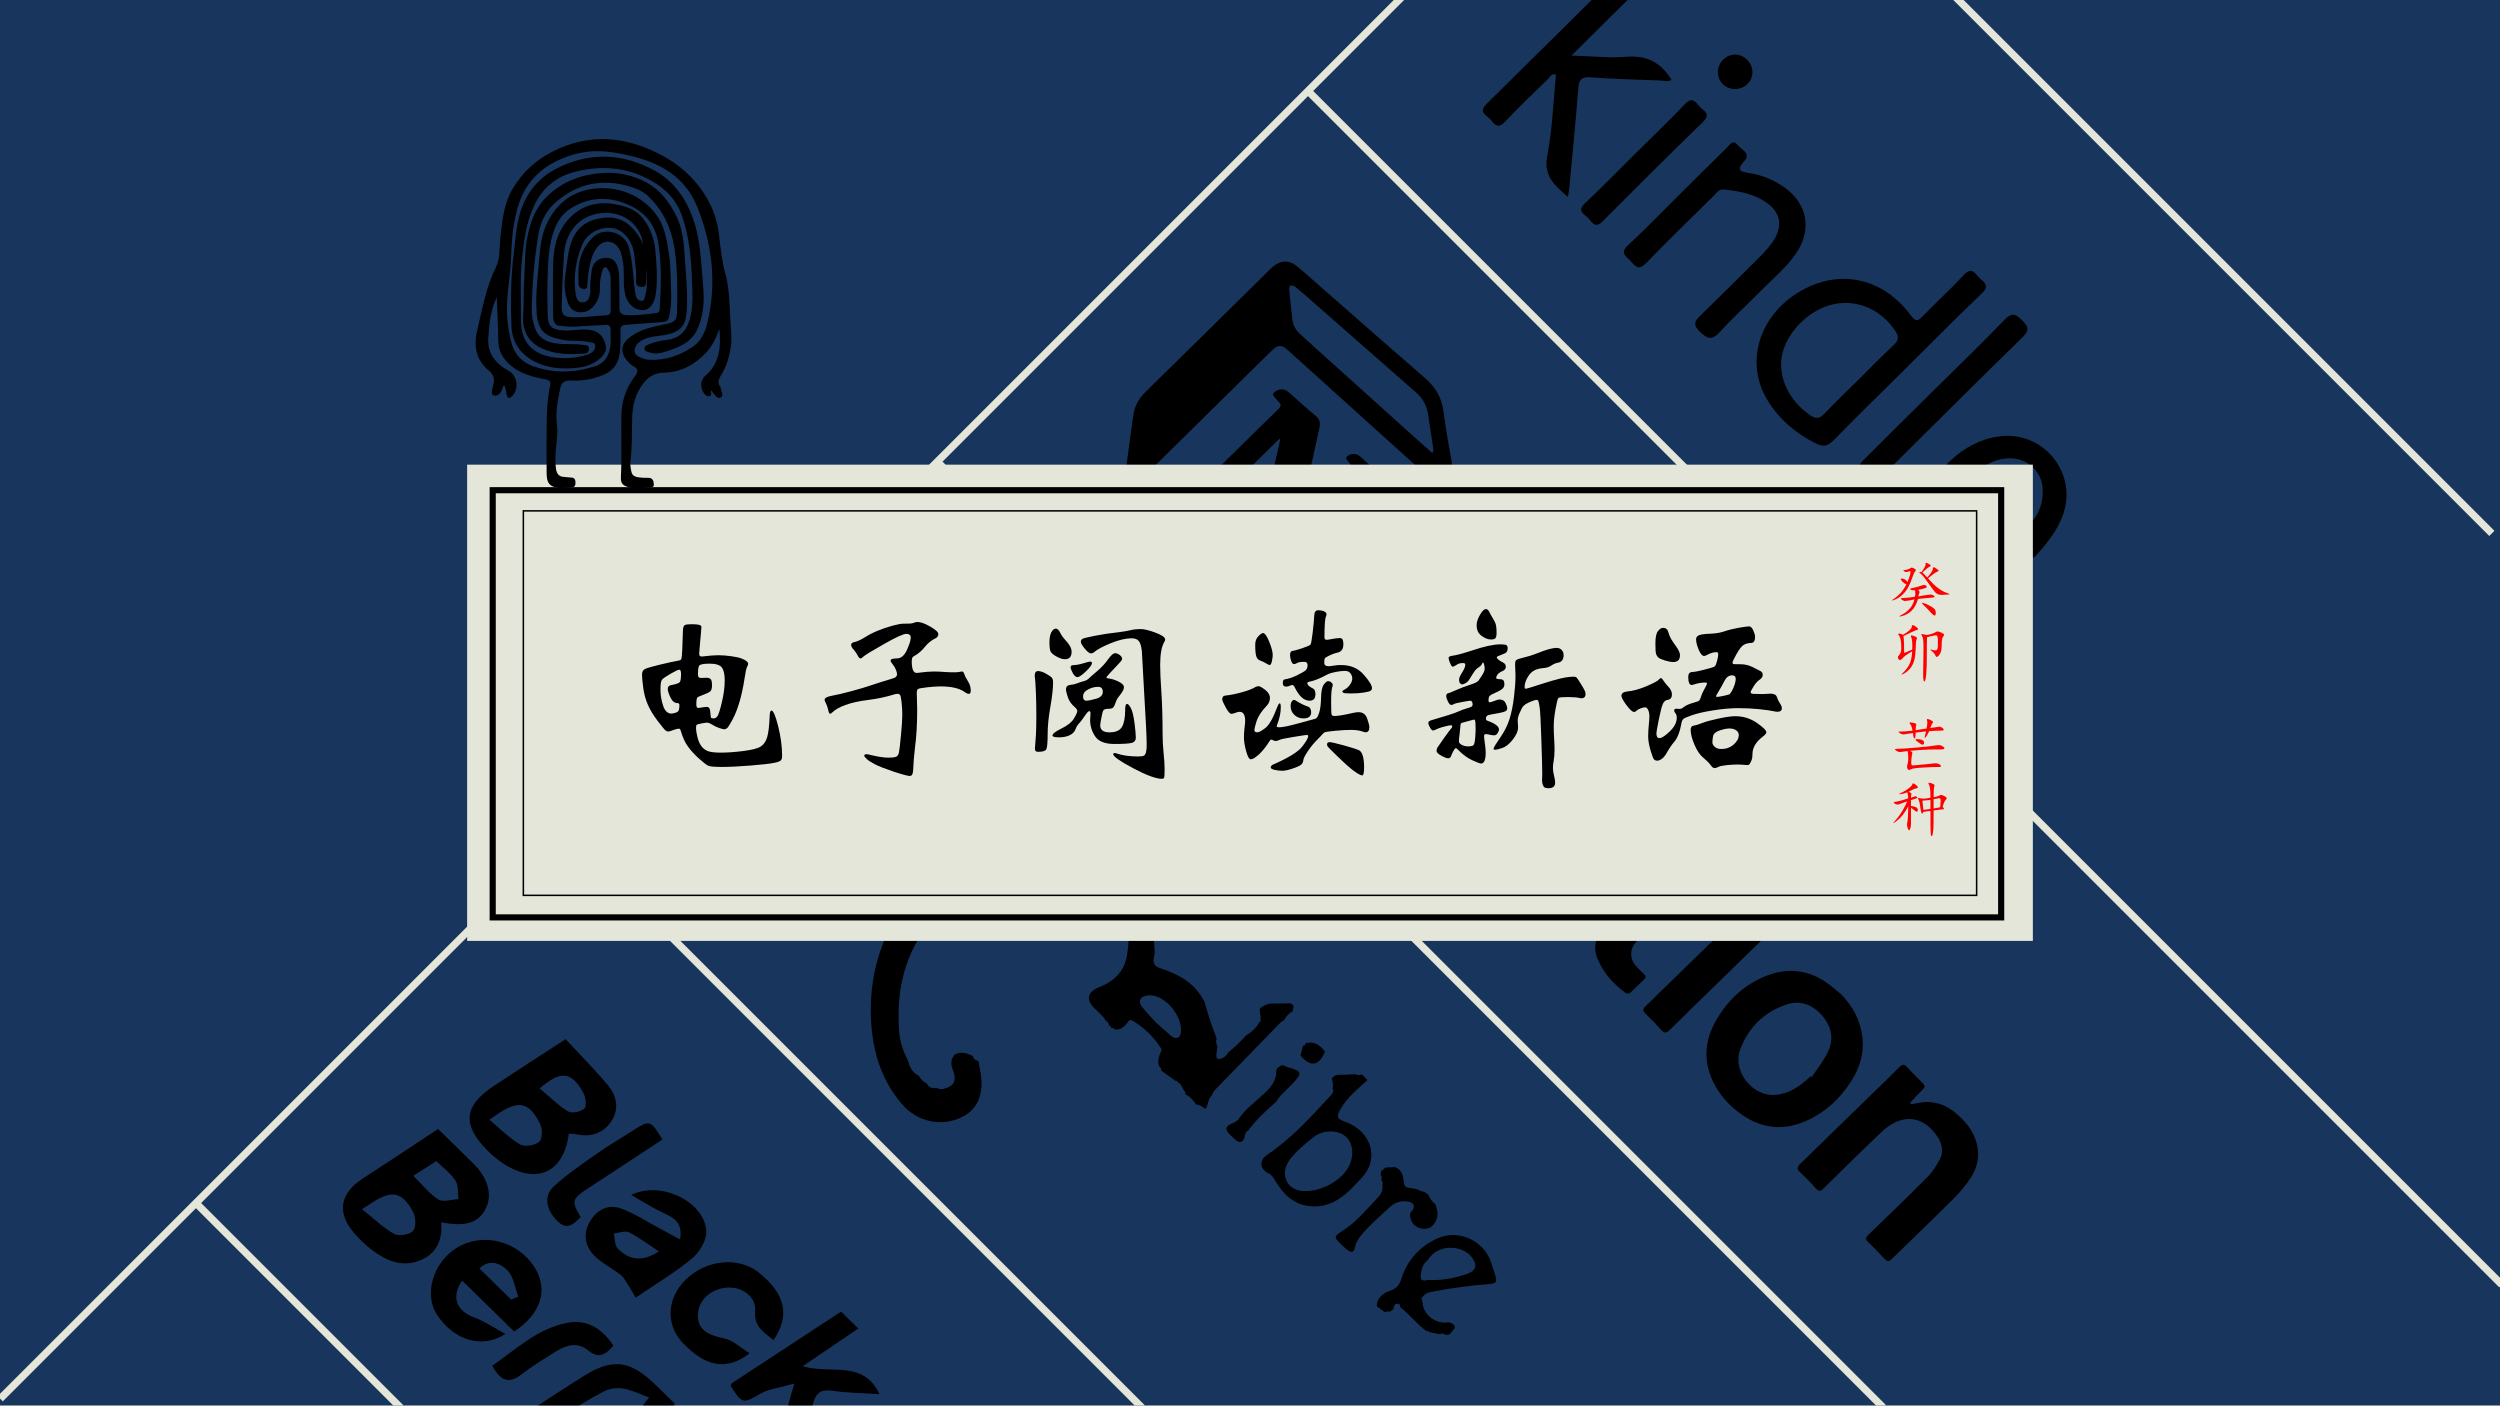 <?xml version="1.0" encoding="UTF-8"?><svg id="uuid-2c49256d-fa26-4cc8-8abe-b09b025ca2e2" xmlns="http://www.w3.org/2000/svg" xmlns:xlink="http://www.w3.org/1999/xlink" viewBox="0 0 1366 768"><defs><style>.uuid-4c54afc4-2b00-4289-b5f1-5a1aa364bf52{filter:url(#uuid-a98b46d2-7c70-43e5-8df7-b2a8f6f64bd4);}.uuid-0cdd5b94-2a58-4d3a-ac75-61c7c45ebb72{filter:url(#uuid-8aac1b43-28bd-4aca-a5a9-1a5c2dd06de5);}.uuid-a722e527-2b44-452b-9eac-35021580deb5{filter:url(#uuid-e6ee5d97-cc49-485f-8b0f-db992c276b48);}.uuid-24a18575-f089-4394-bd5f-cae6912d2194{stroke:#e4e6d9;stroke-width:4px;}.uuid-24a18575-f089-4394-bd5f-cae6912d2194,.uuid-475a151a-fe98-495b-8ddd-21311ac855af,.uuid-a850bedf-4e5d-4487-87a3-9422aedcce54{fill:none;stroke-miterlimit:10;}.uuid-475a151a-fe98-495b-8ddd-21311ac855af{stroke-width:.84px;}.uuid-475a151a-fe98-495b-8ddd-21311ac855af,.uuid-a850bedf-4e5d-4487-87a3-9422aedcce54{stroke:#000;}.uuid-b9a62460-4f1f-4a81-96bb-995935fec46b{filter:url(#uuid-84143e05-ffec-49e4-9460-e42224c65869);}.uuid-a850bedf-4e5d-4487-87a3-9422aedcce54{stroke-width:3.35px;}.uuid-80edab93-f28c-494d-b0c8-dad256e3b56d{fill:#18365d;}.uuid-be8ce5b5-8415-431b-984a-3378936a7bb7{fill:#e4e6d9;}.uuid-9220869f-8146-4453-b433-a026ea8fd0d4{fill:red;}</style><filter id="uuid-8aac1b43-28bd-4aca-a5a9-1a5c2dd06de5" x="-20%" y="-20%" width="140%" height="140%"><feGaussianBlur in="SourceAlpha" result="blur" stdDeviation="4"/><feOffset dx="4" dy="4" in="blur" result="offsetBlur"/><feSpecularLighting in="blur" result="specOut" specularConstant="1" specularExponent="10" surfaceScale="5"><fePointLight x="-5000" y="-10000" z="-20000"/></feSpecularLighting><feComposite in="specOut" in2="SourceAlpha" operator="in" result="specOut"/><feComposite in="SourceGraphic" in2="specOut" k1="0" k2="1" k3="1" k4="0" operator="arithmetic" result="litPaint"/><feMerge><feMergeNode in="offsetBlur"/><feMergeNode in="litPaint"/></feMerge></filter><filter id="uuid-84143e05-ffec-49e4-9460-e42224c65869" x="-20%" y="-20%" width="140%" height="140%"><feGaussianBlur in="SourceAlpha" result="blur" stdDeviation="4"/><feOffset dx="4" dy="4" in="blur" result="offsetBlur"/><feSpecularLighting in="blur" result="specOut" specularConstant="1" specularExponent="10" surfaceScale="5"><fePointLight x="-5000" y="-10000" z="-20000"/></feSpecularLighting><feComposite in="specOut" in2="SourceAlpha" operator="in" result="specOut"/><feComposite in="SourceGraphic" in2="specOut" k1="0" k2="1" k3="1" k4="0" operator="arithmetic" result="litPaint"/><feMerge><feMergeNode in="offsetBlur"/><feMergeNode in="litPaint"/></feMerge></filter><filter id="uuid-a98b46d2-7c70-43e5-8df7-b2a8f6f64bd4" x="-20%" y="-20%" width="140%" height="140%"><feGaussianBlur in="SourceAlpha" result="blur" stdDeviation="4"/><feOffset dx="4" dy="4" in="blur" result="offsetBlur"/><feSpecularLighting in="blur" result="specOut" specularConstant="1" specularExponent="10" surfaceScale="5"><fePointLight x="-5000" y="-10000" z="-20000"/></feSpecularLighting><feComposite in="specOut" in2="SourceAlpha" operator="in" result="specOut"/><feComposite in="SourceGraphic" in2="specOut" k1="0" k2="1" k3="1" k4="0" operator="arithmetic" result="litPaint"/><feMerge><feMergeNode in="offsetBlur"/><feMergeNode in="litPaint"/></feMerge></filter><filter id="uuid-e6ee5d97-cc49-485f-8b0f-db992c276b48" x="-20%" y="-20%" width="140%" height="140%"><feGaussianBlur in="SourceAlpha" result="blur" stdDeviation="4"/><feOffset dx="4" dy="4" in="blur" result="offsetBlur"/><feSpecularLighting in="blur" result="specOut" specularConstant="1" specularExponent="10" surfaceScale="5"><fePointLight x="-5000" y="-10000" z="-20000"/></feSpecularLighting><feComposite in="specOut" in2="SourceAlpha" operator="in" result="specOut"/><feComposite in="SourceGraphic" in2="specOut" k1="0" k2="1" k3="1" k4="0" operator="arithmetic" result="litPaint"/><feMerge><feMergeNode in="offsetBlur"/><feMergeNode in="litPaint"/></feMerge></filter></defs><rect class="uuid-80edab93-f28c-494d-b0c8-dad256e3b56d" width="1366" height="768"/><g class="uuid-0cdd5b94-2a58-4d3a-ac75-61c7c45ebb72"><g><path d="M748.98,303.74c-12.45,12.27-24.9,24.53-37.35,36.8-.44,.43-.88,.87-1.32,1.3-5.57,5.42-10.25,5.62-16.11,.48-5.84-5.13-11.56-10.39-17.34-15.59-19.58-17.62-39.18-35.23-58.75-52.86-1.79-1.61-3.51-3.3-5.14-5.07-2.33-2.52-3.24-5.59-2.79-8.97,1.63-12.27,3.29-24.55,5.01-36.81,.72-5.14,3.11-9.36,6.88-13.05,22.52-22.04,44.93-44.2,67.38-66.31,.73-.72,1.46-1.47,2.26-2.11,4.32-3.44,8.68-3.56,12.98-.06,4.16,3.39,8.13,7,12.16,10.54,19.2,16.81,38.33,33.7,57.61,50.41,5.6,4.85,9.18,10.39,10.19,17.94,1.58,11.86,3.76,23.64,5.89,35.41,.77,4.26-.22,7.4-3.43,10.48-12.84,12.35-25.45,24.95-38.14,37.46Zm-88.28-7.84s0,0-.01,.01c12.34,11.16,24.67,22.35,37.04,33.48,3.8,3.42,6.35,3.42,9.86-.02,22.42-22.04,44.82-44.11,67.2-66.2,3.14-3.09,2.97-5.42-.28-8.34-18.29-16.49-36.56-32.99-54.85-49.48-6.84-6.17-13.68-12.35-20.54-18.51-2.63-2.36-4.63-2.38-7.3-.13-.53,.44-1.02,.93-1.51,1.41-21.86,21.54-43.72,43.07-65.57,64.61-4.06,4-4.02,6.83,.13,10.81,.3,.29,.61,.55,.92,.83,11.64,10.51,23.27,21.02,34.91,31.54Zm117.67-52.59c.24-.09,.48-.18,.72-.27-.01-.9,.08-1.82-.06-2.71-.88-5.92-1.88-11.82-2.69-17.75-.67-4.95-2.93-8.92-6.66-12.19-19.14-16.77-38.26-33.57-57.39-50.35-2.84-2.49-5.67-5.01-8.61-7.38-.64-.52-1.84-.76-2.62-.54-.41,.11-.71,1.52-.63,2.31,.51,5.34,1.13,10.67,1.72,16,.33,2.99,1.55,5.54,3.74,7.61,1.2,1.13,2.4,2.27,3.62,3.38,20.08,18.09,40.17,36.18,60.26,54.27,2.85,2.57,5.73,5.09,8.6,7.64Z"/><path d="M706.08,282.37c.49-.43,1-.85,1.47-1.31,9.02-8.88,18.01-17.8,27.09-26.62,1.34-1.3,1.48-2.23,.2-3.56-.95-.99-1.65-2.2-2.57-3.22-1.18-1.31-.78-2.14,.59-2.91,1.98-1.11,4.48-.97,6.35,.68,5.1,4.52,10.11,9.12,15.18,13.66,.85,.76,.9,1.38,.12,2.24-1.66,1.84-3.37,2.13-5.47,.81q-3.95-2.48-7.26,.78c-14.75,14.54-29.52,29.06-44.23,43.63-1.26,1.25-2.38,1.7-3.96,.84-2.17-1.17-4.5-2.11-6.52-3.5-3.37-2.31-5.11-5.58-4.37-9.77,.74-4.19,1.55-8.38,2.48-12.53,3.31-14.7,6.69-29.38,10.03-44.06,.11-.5,.15-1.02,.3-2.04-.86,.75-1.37,1.16-1.83,1.61-9.9,9.75-19.78,19.53-29.73,29.23-1.22,1.19-1.44,2.08-.43,3.47,1.21,1.67,2.18,3.5,3.33,5.22,.87,1.31,.43,1.99-.91,2.44-2.68,.91-4.91-.08-6.84-1.79-5.34-4.75-10.59-9.62-15.93-14.38-1.4-1.24-1-2.03,.32-2.83,1.45-.87,2.84-.7,4.29,.11,4.48,2.49,4.49,2.46,8.19-1.18,12.84-12.65,25.66-25.33,38.55-37.92,1.44-1.41,1.74-2.42,.2-3.85-.9-.83-1.57-1.91-2.44-2.8-1.16-1.19-.71-2.01,.42-2.84,2.39-1.76,5.11-1.71,7.57,.42,4.83,4.19,9.44,8.65,14.42,12.65,2.55,2.05,2.86,4.02,2.18,7.03-3.74,16.64-7.27,33.34-10.86,50.01-.14,.66-.24,1.33-.36,1.99,.14,.09,.27,.18,.41,.27Z"/></g><g><path d="M795.58,397.42c.92-.81,1.88-1.57,2.76-2.43,15.73-15.29,31.48-30.56,47.12-45.94,1.9-1.87,3.12-2.19,4.98-.1,2.69,3.02,5.51,5.95,8.47,8.72,1.95,1.82,1.37,2.96-.27,4.55-10.97,10.6-21.86,21.28-32.78,31.94-13.12,12.79-26.22,25.6-39.38,38.36-3.16,3.06-2.53,3.31-5.78,0-2.27-2.32-4.42-4.79-6.83-6.95-1.64-1.47-1.92-2.98-1.55-5.03,2.65-14.74,5.23-29.48,7.8-44.23,2.29-13.15,4.54-26.31,6.78-39.47,.17-1.01,.15-2.06,.28-3.88-1.43,1.05-2.32,1.57-3.04,2.27-12.96,12.44-25.9,24.89-38.83,37.36-3.38,3.26-6.78,6.5-10.06,9.86-1.34,1.37-2.24,1.3-3.51-.07-2.88-3.11-5.81-6.2-8.9-9.09-1.87-1.75-1.64-2.9,.1-4.59,14.59-14.13,29.11-28.34,43.65-42.52,9.31-9.08,18.61-18.16,27.92-27.23,3.59-3.49,3.65-3.54,7.35-.11,2.38,2.21,4.68,4.52,6.78,6.99,.7,.82,1.09,2.33,.91,3.4-2.12,12.72-4.39,25.42-6.58,38.13-2.71,15.73-5.39,31.47-8.07,47.21-.14,.83-.1,1.69-.14,2.53,.27,.12,.55,.24,.82,.35Z"/><path d="M880.72,414.9c5.13,5.13,8.65,11.18,10.53,18.06,2.86,10.45,.66,20.22-5.01,29.23-6.87,10.91-16.17,19.15-28.49,23.23-13.31,4.42-25.22,1.01-35.58-8.13-5.95-5.25-10.81-11.35-13.33-19.01-3.88-11.81-1.32-22.62,5.53-32.57,5.71-8.3,12.91-15.08,22.01-19.54,12.61-6.18,24.92-5.5,36.6,2.48,2.73,1.86,5.16,4.16,7.73,6.25Zm-18.34,46.26c6.2-6.09,9.91-10.74,11.7-16.75,2.34-7.86,.25-14.4-5.68-19.8-5.64-5.14-12.24-6.53-19.32-3.75-8.8,3.47-15.46,9.56-20.51,17.59-4.96,7.89-5.67,15.5-.07,23.39,4.16,5.86,12.02,9.06,19.03,7.48,6.68-1.5,11.96-5.26,14.85-8.17Z"/><path d="M1001.91,539.2c6.57,6.69,10.72,14.49,11.75,23.82,.96,8.72-1.59,16.58-6.23,23.85-6.07,9.49-14.07,16.91-24.36,21.52-12.2,5.46-24.03,4.48-35.11-3.18-6.15-4.25-11.27-9.55-14.87-16.12-6.81-12.44-6.03-24.75,1.24-36.7,6.61-10.86,15.69-19.08,27.67-23.53,11.39-4.24,22.36-2.77,32.38,4.28,2.63,1.85,5.03,4.04,7.54,6.07Zm-16.54,44.83c.21,.13,.43,.26,.64,.39,2.89-4.4,6.22-8.58,8.58-13.25,3.43-6.8,2.41-13.58-2.36-19.5-5.13-6.37-11.98-9.45-19.91-6.85-12.32,4.02-20.95,12.54-25.48,24.69-4.41,11.82,6.83,25.88,19.39,24.72,7.82-.72,13.7-5.04,19.14-10.2Z"/><path d="M1040.27,599.4c1.19-.24,2.38-.47,3.58-.71,8.11-1.64,15.22,.57,21.3,5.94,3.78,3.33,7.19,7.01,9.35,11.76,3.64,8,3.03,15.73-1.57,22.96-2.59,4.07-5.77,7.86-9.19,11.28-10.85,10.86-21.93,21.49-32.93,32.2-3.12,3.04-3.14,3.01-6.14-.1-2.57-2.66-5.06-5.42-7.79-7.91-1.84-1.68-1.52-2.7,.14-4.29,10.8-10.4,21.6-20.8,32.16-31.43,2.67-2.69,4.77-6.06,6.62-9.41,2.31-4.18,1.39-8.54-1.04-12.35-4.63-7.27-12.19-12.06-21.12-8.94-3.3,1.15-6.52,3.24-9.07,5.65-10.83,10.23-21.43,20.7-32.02,31.18-1.71,1.69-2.77,2-4.49,.04-2.67-3.05-5.53-5.97-8.5-8.73-1.89-1.75-1.64-2.94,.08-4.61,12.97-12.57,25.88-25.2,38.81-37.81,5.11-4.98,10.26-9.91,15.28-14.98,1.61-1.63,2.71-1.89,4.36-.03,2.7,3.03,5.58,5.91,8.5,8.74,1.39,1.34,1.24,2.24-.08,3.52-2.35,2.29-4.53,4.76-6.78,7.16,.19,.29,.37,.59,.56,.88Z"/><path d="M890,484.89c5.3-5.17,10.53-10.4,15.93-15.46,1.7-1.6,1.62-2.61-.02-4.09-1.93-1.76-3.62-3.78-5.5-5.6-1.07-1.04-1.13-1.87-.01-2.92,2.56-2.41,5.08-4.87,7.56-7.37,1.07-1.07,2.01-1.02,3.01-.03,1.92,1.9,3.92,3.74,5.73,5.75,1.35,1.5,2.36,1.47,3.76,.05,3.61-3.66,7.37-7.18,11-10.82,1.29-1.29,2.24-1.43,3.56-.02,3.08,3.3,6.22,6.54,9.45,9.69,1.39,1.35,1.23,2.24-.11,3.51-3.68,3.46-7.19,7.1-10.9,10.54-1.61,1.5-1.75,2.57-.1,4.15,2.93,2.81,5.66,5.82,8.49,8.73,1.36,1.4,1.56,2.58-.11,4.03-2.32,2-4.5,4.18-6.59,6.42-1.41,1.51-2.42,1.68-3.91,.02-2.77-3.09-5.85-5.89-8.62-8.98-1.5-1.67-2.46-1.42-3.92,.01-9.37,9.26-18.84,18.43-28.23,27.67-4.11,4.05-4.25,9.52-.44,13.82,1.37,1.55,2.88,2.99,4.39,4.41,1.01,.95,1.04,1.73,.01,2.7-2.56,2.42-5.01,4.95-7.62,7.31-.5,.45-1.85,.68-2.32,.34-6.84-4.94-12.36-11.04-15.62-18.92-3.15-7.61,.05-13.81,5.1-19.17,5.13-5.45,10.67-10.51,16.04-15.74-.01-.01-.02-.03-.04-.04Z"/><path d="M935.21,532.49c-8.98,8.76-18.01,17.46-26.9,26.32-1.89,1.89-3,1.76-4.69-.15-2.69-3.04-5.56-5.93-8.49-8.73-1.61-1.54-1.62-2.59,0-4.16,13.1-12.68,26.13-25.42,39.19-38.15,5.1-4.98,10.25-9.92,15.28-14.96,1.54-1.55,2.64-1.68,4.19,.01,2.92,3.2,5.95,6.3,9.07,9.3,1.48,1.43,1.33,2.32-.09,3.7-9.23,8.89-18.38,17.87-27.55,26.81Z"/><path d="M968.56,487.34c-4.37-4.49-4.32-11.1,.11-15.46,4.27-4.2,11.35-4.14,15.53,.13,4.48,4.58,4.27,10.94-.51,15.57-4.47,4.33-10.78,4.23-15.13-.24Z"/></g></g><g class="uuid-b9a62460-4f1f-4a81-96bb-995935fec46b"><path d="M612.23,554.51c-1.72,2.3-3.67,4.22-6.84,4.08-.59-.65-1.29-1.03-2.21-.87-.14-.81-.63-1.31-1.39-1.56,0-1.18-.63-1.96-1.62-2.49-1.52-2.57-3.78-4.44-5.9-6.47-5.17-4.95-4.13-9.29,2.34-11.8,8.28-3.21,14-8.87,15.31-18.07,1.9-13.35,1.19-26.21-7.17-37.64-8.65-11.83-20.66-16.63-34.89-16.51-28,.24-47.9,15.42-64.84,35.72-14.8,17.74-19.51,38.49-17.68,61.12,.46,5.69,2.39,10.82,4.88,15.83,.94,3.4,2.47,6.37,5.86,7.97,.95,1.84,2.36,3.22,4.22,4.14,1.25,2.57,3.5,2.79,5.95,2.55,0,0,.05,.04,.06,.04,1.26,.82,2.57,.72,3.89,.2,0,0-.03,0-.03,0,5.15-1.34,6.74-4.57,4.47-10.07-1.31-3.18-1.16-5.87,.98-8.49,3.49-1.8,6.77-.79,10.01,.77,.21,1.78,1.51,2.41,2.99,2.84,1.17,6.4,2.79,12.67,.75,19.32-1.61,5.26-5.01,8.81-9.5,11.09-11.34,5.76-24.61,2.89-33.02-6.9-12.66-14.75-16.97-32.39-17.07-51.29-.16-30.68,13.08-55.62,33.64-77.33,1.34-1.42,2.66-2.86,3.99-4.28,1.55-.36,2.51-1.4,3.12-2.82,1.5-.97,2.96-1.98,3.47-3.84,2.98,.29,4.88-1.64,6.9-3.34,.63-.47,1.27-.95,1.9-1.42,3.89-1.16,7.38-3.17,10.92-5.09,.74-.33,1.48-.66,2.23-.99,4.94-1.52,9.88-3.04,14.81-4.57,.28-.16,.55-.32,.83-.48,2.54,.25,5.01-.13,7.45-.82,.18,.05,.35,.03,.51-.08,2.95,.85,5.85,.66,8.67-.54,.43,.71,1.02,.89,1.78,.56,.99,.52,1.98,.62,2.97,.03,.2,.17,.4,.34,.6,.51,1.29,.88,2.67,1.09,4.15,.59,.21,.18,.42,.36,.62,.54,1.39,1.13,2.99,1.42,4.72,1.16,.5,.38,.99,.76,1.49,1.14,1.34,.92,2.79,1.46,4.45,1.24,.2,.17,.4,.34,.6,.5,3.18,3.68,8.18,4.58,11.73,7.7,1.08,.94,2.15,1.88,3.23,2.82,.8,.8,1.6,1.59,2.4,2.39,12.29,14.75,17.11,32.1,17.75,50.91,.05,1.38,.18,2.76,.28,4.14-.64,3.26-1.93,6.76,2.69,8.28,9.84,3.24,18.75,7.72,23.85,17.44,.17,.21,.35,.41,.52,.62,1.86,6.92,4.18,13.69,6.71,20.4,0,0,0-.04,0-.04-.47,1.56-.28,3.05,.49,4.48-.18,1.2-.37,2.4-.55,3.6-.39,2.89,.51,4.07,3.43,2.58,1.42-.68,2.37-1.82,3.17-3.13,3.47-2.79,6.67-5.86,9.62-9.2,3.01-1.75,5.49-4.03,7.15-7.13,.69-.19,.94-.62,.69-1.32,.01-.48,.02-.96,.03-1.43,.29-.47,.18-.87-.24-1.22-.09-1.12-.17-2.24-.26-3.36,1.43-1.7,3.5-2.18,5.47-2.86,3.74-.05,7.48-.1,11.21-.16,2.67,.75,1.59,2.69,1.38,4.35-2.07,1.1-3.61,2.71-4.65,4.8-.78,.55-1.68,1-2.34,1.68-11.21,11.48-22.41,22.98-33.55,34.52-1.43,1.48-3.05,2.9-3.64,5.03-2.31,1.9-1.82,5.16-3.54,7.34-1.53-1.24-3.15-2.28-5.17-2.52-1.46-2.32-3.32-4.24-5.77-5.53,.15-.89-.15-1.6-.86-2.16-.92-1.57-1.37-3.49-3.25-4.35-.26-.55-.68-.85-1.3-.8-2.6-1.87-5.2-3.74-7.8-5.6,.13-.89-.2-1.58-.94-2.08-1.29-2.88-.36-5.56,.75-8.22,.54-.65,.57-1.31,0-1.98-3.97-6.24-9.14-11.24-15.5-15.01-1.18-.69-1.95-.17-2.56,.85Zm15.44,.23c2.81,2.48,5.48,4.95,8.27,7.28,2.25,1.88,4.64,1.48,5.17-1.32,1.78-9.36-9.43-22.55-18.69-20.71-3.51,.7-4.73,3.24-2.49,6.06,2.42,3.06,5.19,5.85,7.74,8.68Z"/><path d="M723.7,585.23c2.02-2.79,5.05-1.78,7.72-2.01,1.8-.16,3.61-.15,5.42-.21,.93,.62,1.88,.5,2.84,.09,.23,.06,.46,.08,.7,.05,.94,1,1.88,2,2.82,3-5.33,4.91-11.09,9.43-14.76,15.9-2.38,4.19-1.96,5.31,2.7,6.94,11.21,3.92,16.97,14.82,12.86,24.6-1.6,3.8-4.61,6.67-7.36,9.6-6.55,6.98-13.79,12.69-24.25,11.93-9.4-.69-15.12-6.48-19.58-13.94-1.04-1.74-1.95-3.29-3.85-4.18-4.63-2.19-5.02-7.07-.75-9.92,13.22-8.86,23.85-20.49,34.5-32.11,1.07-1.17,2.46-2.48,1.32-4.41,.77-1.83-.07-3.55-.34-5.32Zm-17.4,38.33c-2.79,2.7-5.2,5.05-6.79,8.06-3.55,6.72-.16,13.91,7,14.97,9.8,1.44,22.34-4.92,26.6-13.49,2.95-5.94,2.09-12.89-1.99-16.24-4.39-3.6-12.12-3.55-17.21,.3-2.78,2.1-5.35,4.49-7.61,6.41Z"/><path d="M775.53,723.37c-5.39-3.79-9.28-9.22-14.51-13.19,.11-1.09-.28-1.92-1.47-1.84-1.68,.12-2.06,1.38-2.08,2.82-.69,.53-1.38,1.07-2.06,1.6-.94-.4-1.83-.31-2.67,.27,0,0,0,0,0,0-1.51-1.11-3.02-2.22-4.53-3.33,.3-4.79,3.56-7.16,7.53-8.53,3.28-1.13,4.93-3.15,5.94-6.37,3.25-10.27,9.98-17.71,19.71-22.14,11-5,24.44,.66,28.88,11.86,1.02,2.59,1.66,5.32,2.61,7.94,1.42,3.94,.77,4.84-3.54,5.18-9.87,.78-19.69,2.03-29.42,3.92-2.37,.46-5.08,.64-6.6,3.1-.7,.13-.8,.52-.47,1.1,.16,.8,.32,1.59,.49,2.38,.56,6.49,7.19,11.42,14,10.39,.28,.02,.56,.04,.83,.05,5.26,2.19,1.43,4.34-.04,6.5-.66,.13-1.33,.26-1.99,.39-1.02-.63-2.06-1.2-3.28-.47-1.9-.34-3.8-.69-5.7-1.03-.39-.62-.95-.8-1.65-.61Zm.64-38.82c-2.74,1.94-3.42,4.89-3.85,7.94-.43,3.1,1.09,3.71,3.72,2.85,7.3,.44,14.34-.82,21.24-3.15,5.29-1.79,6.3-4.8,2.85-9.31-5.01-6.55-18.55-7.59-23.96,1.68Z"/><path d="M773.87,646.98c.87,.62,1.74,1.24,2.6,1.86,.79,2.05,1.98,3.81,3.8,5.11,1.02,2.79,1.78,5.5,.58,8.53-1.46,3.69-4.15,5.4-7.83,4.87-3.63-.52-5.88-3-6.56-6.7-.18-.97-.08-1.74,.71-2.63,2.46-2.8,1.6-4.99-2.1-5.52-3.52-.51-6.83,.47-9.37,2.82-5.54,5.12-11.35,9.98-16.12,15.88-1.61,2-2.85,4.16-3.35,6.68-.49,2.46-1.88,2.56-3.62,1.37-1.14-.78-2.17-1.76-3.17-2.73-5.19-5.03-4.79-4.77,1.17-8.7,6.99-4.62,12.29-11.3,18.11-17.31,2.02-2.08,3.07-4.24,2.61-7.1,.34-.98,.07-1.83-.55-2.6,0,0-.03-.12-.03-.12,.39-.94,.34-1.83-.33-2.64,.05-.65,.1-1.29,.15-1.93,.79-.71,1.59-1.43,2.39-2.14,1.74-.11,3.48-.21,5.21-.32,3.24,1.29,4.44,3.9,4.73,7.17,.17,1.95,.3,4.03,3,4.21,.72,.11,1.45,.21,2.16,.32,.67,.15,1.34,.3,2.02,.45,.75,.28,1.49,.57,2.24,.85,.42,.54,.95,.62,1.56,.35Z"/><path d="M696.23,578.09c.44,.04,.88,.08,1.32,.12,.76,.34,1.48,.78,2.27,.99,7.61,1.99,7.89,3.17,2.39,8.98-3.06,3.23-6.69,5.94-8.95,9.89-5.5,4.76-10.86,9.67-15.16,15.59-1.73,.7-1.68,2.37-2.13,3.81-.83,2.66-2.47,3.32-4.7,1.51-1.4-1.14-2.71-2.43-3.92-3.77-1.83-2.01-1.62-3.79,.96-4.97,1.66-.76,3.48-1.39,4.53-2.92,3.69-5.39,8.92-9.19,13.63-13.55,3.62-3.35,6.92-6.99,6.89-12.43-.01-1.92,1.68-2.39,2.9-3.25Z"/><path d="M707.99,567.43c.84-.11,1.31-.58,1.43-1.42,4.29-1.16,7.43,.61,9.95,3.93,.18,.26,.37,.51,.55,.77-3.23,7.88-8.03,8.56-13.37,1.92,0,0-.03,.06-.02,.06,.49-1.75,.97-3.5,1.46-5.25Z"/></g><g class="uuid-4c54afc4-2b00-4289-b5f1-5a1aa364bf52"><path d="M235.37,612.88c7.05,6.9,13.35,12.95,19.51,19.13,7.9,7.94,10.26,17.03,6.52,24.39-3.94,7.76-10.98,10.04-24.29,7.48,.7,9.06-2.13,16.6-10.76,20.45-10.04,4.48-18.9,.8-26.97-5.22-3.48-2.59-6.66-5.7-9.54-8.96-10.02-11.35-8.29-22,4.5-30.29,13.53-8.77,26.96-17.72,41.04-26.98Zm-41.56,43.82c6.58,5.22,11.65,10.25,17.67,13.56,2.53,1.39,8.51,.32,10.27-1.82,1.75-2.13,1.41-7.68-.18-10.53-5.95-10.67-11.35-11.64-21.76-5.13-1.27,.8-2.51,1.64-6,3.93Zm28.04-18.21c5.15,5.04,8.84,9.93,13.71,12.92,2.63,1.61,7.26-.04,10.98-.23-.49-3.43,.02-7.52-1.7-10.15-2.62-4.01-6.77-7.01-10.46-10.62-4.31,2.78-7.9,5.09-12.54,8.08Z"/><path d="M305.06,563.79c8.3,8.99,16.24,16.9,23.35,25.51,4.93,5.97,5.95,13.41,1.19,20-4.33,5.99-10.83,8.1-18.28,6.55-1.47-.31-3.01-.31-4.5-.45-2.68,21.4-17.8,28.18-35.87,16.33-3.1-2.03-6.01-4.47-8.62-7.1-14-14.1-12.98-24.36,3.53-35.31,12.65-8.39,25.43-16.57,39.21-25.53Zm-41.68,44.05c6.02,4.99,10.96,10.1,16.87,13.51,2.52,1.45,8.02,.49,10.4-1.49,1.74-1.45,1.82-6.96,.51-9.62-5.87-11.94-11.57-13.2-22.66-5.96-1.24,.81-2.43,1.69-5.11,3.56Zm27.49-17.12c5.53,4.63,10.1,9.28,15.51,12.54,2.07,1.25,6.86,.23,8.9-1.52,1.33-1.14,.85-5.95-.4-8.27-6.49-12.04-12.33-12.87-24.01-2.75Z"/><path d="M288.18,765.1c9.42-6.08,18.2-11.91,27.13-17.47,15.05-9.37,24.56-8.37,37.59,3.82,4.05,3.78,7.93,7.74,11.9,11.63-6.87,9.56-13.14,18.27-21.08,29.31,11.45-3.01,20.53-4.73,29.1-7.83,8.6-3.11,15.06-2.27,20.09,7.5-12.46,3.48-24.81,7.05-37.22,10.38-12.94,3.47-25.96,6.64-38.91,10.08-10.52,2.79-10.49,2.88-19.14-8.82,32.27,.92,38.68-27.18,53-44.11-4.59-1.67-9.23-4.04-14.15-4.9-3.39-.59-7.61,.04-10.65,1.65-7.12,3.77-14.37,7.74-20.44,12.94-7.74,6.63-12.44,4.43-17.23-4.15Z"/><path d="M276.93,723.54c-9.31-9.12-18.8-18.41-28.39-27.8-6.2,8.79-3.15,16.45,6.24,19.94,5.74,2.13,10.94,5.7,17.38,9.16-12.86,8.49-28.33,3.32-37.37-10.45-7.3-11.13-2.29-28.35,10.64-36.51,13.9-8.78,33.24-4.06,42.55,10.4,7.79,12.1,3.85,25.51-11.05,35.27Zm-1.6-17.44c1.29-.54,2.59-1.07,3.88-1.61-1.87-4.9-2.55-10.98-5.93-14.37-3.61-3.63-9.71-6.56-15.34-1.04,6.04,5.92,11.71,11.47,17.38,17.02Z"/><path d="M343.38,705.02c-1.9-3.12-4.06-6.9-6.47-10.52-.84-1.27-2.23-2.22-3.49-3.15-4.43-3.27-9.6-5.84-13.22-9.83-5.02-5.52-5.6-12.36-1.35-18.94,4.05-6.26,10.23-8.69,16.95-6.11,7.14,2.74,13.69,7.03,20.5,10.66,3.41,1.82,6.8,3.67,11.3,6.1,1.59-9.5-3.66-11.98-9.41-14.64-5.56-2.57-10.75-5.95-17.36-9.67,16.93-8.2,40.74,4.35,41.09,20.18,.11,4.86-3.76,11.16-7.74,14.48-8.97,7.47-19.15,13.49-30.79,21.44Zm12.62-25.27c-6.1-3.99-10.95-7.75-16.34-10.41-2.13-1.05-5.47,.34-8.26,.63,.65,2.8,.4,6.5,2.12,8.22,5.95,5.95,12.97,7.83,22.48,1.57Z"/><path d="M395.16,753.09c.34-.52,.56-1.2,1.04-1.52,19.69-12.94,39.41-25.84,59.35-38.9,3.14,3.08,5.93,5.8,9.41,9.22-9.98,6.78-19.37,13.16-30.36,20.61,15.09,4.58,33.13-3.72,41.93,15.25-8.77-.57-17.34-.59-25.73-1.83-6.39-.95-9.04,1.2-10.6,7.14-2.28,8.69-5.32,17.19-8.22,26.33-8.19-4.49-12.58-9.59-7.79-19.15,2.31-4.62,3.25-9.93,5.85-18.26-7.9,2.27-13.88,2.85-18.63,5.58-9.41,5.42-9.79,5.73-16.26-4.47Z"/><path d="M418.63,728.21c-5.46-4.37-10.7-7.36-10.01-15.77,.65-7.81-6.92-13.34-15.12-12.9-9.09,.48-16.08,6.96-16.16,14.98-.08,7.59,4.71,10.88,14.13,12.72,4.86,.94,9.09,5.14,14.16,8.19-12.66,9.84-24.69,7.33-37.04-6.23-8.86-9.73-8.13-23.7,1.75-33.69,11.06-11.19,29.03-13.12,40.1-4.32,14.58,11.6,17.5,23.48,8.18,37.03Z"/><path d="M357.92,618.64c-13.62,8.95-27.23,17.95-40.91,26.86-8.48,5.52-8.9,6.94-3.69,15.51-3.8,3.54-7.15,7.74-12.8,2.12-6.11-6.08-7.68-13.6-1.93-18.89,7.46-6.85,16-12.57,24.31-18.43,6.07-4.28,12.57-7.96,18.81-12.01,9.26-6.01,9.78-5.9,16.2,4.84Z"/><path d="M331.13,731.19c-4.06,4.97-7.91,7.5-13.88,2.6-5.63-4.62-11.8-2.94-17.42,.6-6.31,3.97-12.77,7.8-18.61,12.39-6.77,5.33-11.56,4.28-16.24-4.57,12.9-8.88,24.59-20.25,40.92-23.43,10.92-2.13,19.15,3.27,25.23,12.42Z"/></g><g class="uuid-a722e527-2b44-452b-9eac-35021580deb5"><path d="M1037.81,196.83c-13.37,13.25-26.87,26.38-40.02,39.85-3.26,3.34-5.85,3.55-9.75,1.56-11.08-5.64-20.24-13.37-26.59-24.07-13.25-22.33-2.37-50.4,23.79-61.87,19.89-8.72,40.93-2.73,54.83,15.99,2.44,3.29,3.64,3.45,6.41,.58,7.4-7.68,15.34-14.85,22.58-22.67,4.55-4.91,6.25-.38,8.73,1.85,2.63,2.36,5.36,4.21,1.11,8.25-13.94,13.26-27.44,26.99-41.1,40.54Zm-26.16,6.45c6.39-6.34,12.64-12.83,19.24-18.93,2.83-2.61,2.52-4.7,.7-7.49-7.45-11.41-20.17-17.19-32.88-14.82-13.54,2.53-26.39,14.98-29.03,28.12-2.34,11.67,3.76,24.52,14.86,32.36,3.38,2.39,5.51,2.53,8.45-.6,6.01-6.4,12.42-12.44,18.66-18.63Z"/><path d="M852.74,103.61c-7.35-6.33-13.49-11.39-11.31-22.6,2.81-14.49,3.27-29.44,4.74-44.19-2.54-.88-3.16,1.2-4.17,2.19-7.95,7.73-16.01,15.37-23.58,23.47-3.63,3.88-5.71,1.94-7.84-.94-1.86-2.51-7.28-3.89-2.35-8.74,28.5-28.02,56.85-56.19,85.16-84.4,2.55-2.54,4.07-2.4,6.56,.06,6.58,6.49,6.7,6.37,.35,12.67-13.37,13.26-26.75,26.52-40.13,39.77l-5.5,5.45c11.07,.33,20.62,1.45,30.01,.67,11.12-.92,18.9,3.14,24.66,12.64-1.84,1.19-4.11,.39-6.17,.32-12.75-.46-25.51-.8-38.22-1.74-5.11-.38-6.19,1.57-6.56,6.09-1.43,17.93-3.19,35.83-4.85,53.74-.15,1.6-.46,3.18-.81,5.54Z"/><path d="M1086.52,282.02c-5.15-5.2-10.62-10.13-15.35-15.68-3.54-4.15-5.48-2.59-7.97,.72-11.2,14.91-7.22,33.55,9.25,42.77,2,1.12,4.06,2.25,6.23,2.89,3.5,1.02,5.85,1.58,3.93,6.57-1.86,4.83-4.06,5.24-8.2,3.65-15.31-5.89-27.15-15.43-30.26-32.25-3.29-17.84,5.44-31.59,17.82-43.2,7.4-6.94,16.16-11.72,26.54-13.07,23.84-3.09,42.58,19.67,34.88,42.43-2.95,8.73-8.67,15.6-14.57,22.4-2.12,2.45-3.63,1.75-5.56-.26-5.5-5.73-11.16-11.32-16.75-16.96Zm2.85-13.22c3.97,4.01,7.92,8.05,11.94,12.01,1.06,1.04,1.82,2.72,3.99,.92,6.61-5.49,9.11-19.08,4.5-26.58-7.44-12.11-23.16-10.57-32.74-1.93-2.06,1.86-.22,2.9,.85,3.99,3.79,3.9,7.64,7.74,11.46,11.6Z"/><path d="M912.34,103.61c9.07-8.99,18.11-18,27.23-26.94,1.62-1.59,3.31-4.72,5.93-1.36,2,2.56,7.61,4.26,3.44,8.87-4.58,5.06-1.54,5.7,2.95,6.39,6.91,1.07,13.25,3.71,18.99,7.73,12.8,8.97,15.33,23.35,6.44,36.23-5.4,7.83-12.75,13.82-19.33,20.53-7.33,7.47-15.12,14.51-22.17,22.22-4.04,4.41-6.32,4.42-10.79,.2-5.18-4.89-2.04-7,1.24-10.2,10.35-10.08,20.54-20.31,30.81-30.47,3.13-3.1,6.13-6.3,8.41-10.1,4.61-7.65,3.22-14.51-3.92-19.73-7.04-5.15-15.25-6.52-23.62-7.44-2.86-.31-4.02,1.92-5.58,3.46-12.38,12.19-24.89,24.26-36.93,36.77-3.92,4.07-5.83,1.92-8.29-.93-2.24-2.59-6.5-4.33-1.64-8.82,9.22-8.51,17.93-17.59,26.85-26.43Z"/><path d="M1052.93,208.95c12.78-12.67,25.76-25.14,38.23-38.12,4.08-4.25,6.15-3.38,9.82,.28,3.64,3.62,3.83,5.56,.01,9.28-23.81,23.23-47.35,46.75-70.98,70.17-7.04,6.98-7.1,7.03-1.66,15.58,1.91,3-1.1,3.98-2.04,5.79-.96,1.85-1.81,3.47-4.74,2.62-12.65-3.68-16.68-17.76-7.4-27.12,12.81-12.93,25.83-25.66,38.76-38.48Z"/><path d="M889.2,80.26c9.2-9.11,18.61-18.03,27.49-27.44,3.83-4.06,5.62-1.32,7.73,1.17,2.07,2.46,6.89,3.98,2.02,8.71-18.43,17.89-36.65,36-54.74,54.23-4.5,4.53-6.01-.06-8.26-2.09-2.27-2.05-5.68-3.81-1.45-7.76,9.3-8.7,18.17-17.85,27.22-26.82Z"/><path d="M950.67,42.04c-3.73,3.57-10.03,3.46-13.5-.25-3.58-3.83-3.31-9.81,.61-13.43,3.8-3.51,9.16-3.38,12.88,.31,3.81,3.78,3.82,9.72,.01,13.37Z"/></g><g><polyline class="uuid-24a18575-f089-4394-bd5f-cae6912d2194" points="966.29 -201.89 795.22 -30.83 .11 764.29"/><line class="uuid-24a18575-f089-4394-bd5f-cae6912d2194" x1="1367.01" y1="701.99" x2="714.7" y2="49.69"/><line class="uuid-24a18575-f089-4394-bd5f-cae6912d2194" x1="1361.55" y1="291.45" x2="917.25" y2="-152.86"/><line class="uuid-24a18575-f089-4394-bd5f-cae6912d2194" x1="1028.96" y1="769.04" x2="512.16" y2="252.23"/><line class="uuid-24a18575-f089-4394-bd5f-cae6912d2194" x1="626.42" y1="771.58" x2="309.61" y2="454.78"/><line class="uuid-24a18575-f089-4394-bd5f-cae6912d2194" x1="220.37" y1="770.63" x2="107.07" y2="657.33"/></g><g><rect class="uuid-be8ce5b5-8415-431b-984a-3378936a7bb7" x="255.25" y="253.89" width="855.5" height="260.22"/><rect class="uuid-a850bedf-4e5d-4487-87a3-9422aedcce54" x="269.21" y="267.85" width="824.23" height="233.42"/><rect class="uuid-475a151a-fe98-495b-8ddd-21311ac855af" x="285.96" y="279.14" width="794.07" height="210.08"/><g><path d="M421.51,388.25c1.03,0,2.25,2.86,3.69,8.58,1.43,5.72,2.15,11.15,2.15,16.28,0,1.17-.28,2-.83,2.47-.55,.48-1.83,.92-3.85,1.32-2.02,.4-6.16,.86-12.43,1.38-6.27,.51-11.46,.77-15.57,.77s-6.64-.2-7.59-.61c-.95-.4-2.66-1.71-5.11-3.91-2.46-2.2-4.49-4.42-6.1-6.65-1.61-2.24-2.9-5.04-3.85-8.42-.22-.88-.57-1.32-1.04-1.32s-1.25,.17-2.31,.5c-1.06,.33-1.81,.59-2.25,.77-.44,.18-.88,.28-1.32,.28s-.9-.17-1.38-.5c-.48-.33-1.91-2.05-4.29-5.17-2.38-3.12-4.2-6.11-5.44-8.96-1.25-2.86-2.09-5.96-2.53-9.29-.44-3.34-.66-5.72-.66-7.15s.48-2.42,1.43-2.97c.95-.55,3.65-1.36,8.08-2.42,4.44-1.06,7.87-1.82,10.29-2.25,.95-.15,1.52-.46,1.71-.94,.18-.48,.35-2.33,.5-5.55l.33-9.9c.07-1.61,.38-2.6,.93-2.97,.55-.37,1.8-.55,3.74-.55s3.34,.11,4.18,.33c.84,.22,1.26,.64,1.26,1.26s-.07,1.56-.22,2.81c-.15,1.25-.35,3.48-.6,6.71-.26,3.23-.39,4.91-.39,5.06,0,1.17,.66,1.65,1.98,1.43,3.59-.44,6.44-.66,8.53-.66s4.44,.18,7.04,.55c2.6,.37,4.49,.79,5.67,1.26,1.17,.48,2.05,.95,2.64,1.43,.59,.48,.88,.95,.88,1.43s-.2,1.06-.6,1.76c-.4,.7-.9,3.02-1.48,6.98-.59,3.96-1.43,7.87-2.53,11.72-1.1,3.85-2.38,7.15-3.85,9.9-1.47,2.75-2.48,4.35-3.02,4.79-.55,.44-1.06,.66-1.54,.66s-1.41-.24-2.81-.71c-1.39-.48-2.66-1.08-3.79-1.82-1.14-.73-2.04-1.1-2.7-1.1s-1.74,.15-3.24,.44c-1.5,.29-2.37,.55-2.58,.77-.22,.22-.33,.84-.33,1.87s.24,2.55,.71,4.56c.48,2.02,1.16,3.67,2.04,4.95,.88,1.28,2.03,2.24,3.46,2.86,1.43,.62,3.89,.93,7.37,.93s7.57-.29,12.27-.88c4.69-.59,7.86-1.41,9.51-2.47,1.65-1.06,2.82-2.77,3.52-5.12,.7-2.35,1.16-6.31,1.38-11.88,.07-1.76,.4-2.64,.99-2.64Zm-56.65-11.77c0-1.17,.55-1.87,1.65-2.09,2.71-.51,4.33-1.04,4.84-1.6,.51-.55,.77-2.03,.77-4.45,0-1.61-.31-2.42-.94-2.42s-2.24,.75-4.84,2.26c-2.6,1.5-4.16,2.6-4.68,3.3-.51,.7-.77,2.49-.77,5.39s.48,5.79,1.43,8.69c.95,2.9,2.46,4.34,4.51,4.34,.59,0,1.39-.17,2.42-.5,1.03-.33,1.61-.92,1.76-1.76,.15-.84,.22-1.63,.22-2.37s-.37-1.1-1.1-1.1c-1.54,0-2.81-1.03-3.79-3.08-.99-2.05-1.48-3.59-1.48-4.62Zm31.13-4.73c0-3.23-.51-5.55-1.54-6.98-1.03-1.43-3.28-2.15-6.77-2.15s-5.41,.44-5.77,1.32c-.37,.88-.55,2.31-.55,4.29,0,.88,.13,1.47,.38,1.76,.26,.29,.75,.44,1.48,.44l2.75-.11c1.1,0,1.89,.26,2.37,.77,.48,.51,.71,1.63,.71,3.35s-.35,2.86-1.04,3.41c-.7,.55-2.69,1.45-6,2.7-.66,.22-1.08,.6-1.26,1.15-.18,.55-.28,1.54-.28,2.97s.29,2.14,.88,2.14,1.36-.09,2.31-.28c.95-.18,1.78-.27,2.48-.27s1.19,.26,1.49,.77c.29,.51,.48,1.41,.55,2.7,.07,1.28,.18,2.07,.33,2.37,.15,.29,.64,.44,1.48,.44s1.56-.48,2.15-1.43c.59-.95,1.38-3.54,2.37-7.75,.99-4.22,1.48-8.08,1.48-11.61Z"/><path d="M530.41,377.25c0,1.25-.33,1.87-.99,1.87s-1.43-.33-2.31-.99c-2.86-2.05-7.26-3.08-13.2-3.08-2.13,0-4.56,.17-7.31,.49-2.75,.33-4.38,.62-4.9,.88-.51,.26-.77,1.04-.77,2.36l.22,8.69c0,8.29-.4,15.29-1.21,21.01-.51,4.4-.84,8.47-.99,12.21-.07,2.2-.68,3.3-1.81,3.3s-4.07-.79-8.8-2.36c-4.73-1.58-8.16-2.92-10.28-4.02-2.13-1.1-3.63-2.07-4.51-2.92-.88-.84-1.32-1.41-1.32-1.71,0-.59,.37-.88,1.1-.88s1.43,.11,2.09,.33c4.18,1.03,7.44,1.54,9.79,1.54s3.87-.18,4.56-.55c.7-.37,1.17-1.16,1.43-2.37,.26-1.21,.62-4.36,1.1-9.46,.48-5.1,.72-8.75,.72-10.95s-.13-4.49-.39-6.88c-.26-2.38-.55-3.76-.88-4.12-.33-.37-.75-.55-1.27-.55s-1.14,.11-1.87,.33c-4.47,1.39-9.22,2.4-14.25,3.03-5.02,.62-9.17,1.54-12.43,2.75-3.26,1.21-5.59,2.51-6.98,3.91-.59,.59-1.06,.88-1.43,.88s-.7-.7-.99-2.09c-.29-1.39-.7-2.58-1.21-3.57-.51-.99-.77-1.63-.77-1.93,0-1.03,1.34-1.78,4.01-2.25,2.68-.48,6.25-1.32,10.73-2.53,4.47-1.21,7.81-2.2,10.01-2.97,2.2-.77,6.42-2.11,12.65-4.01,1.47-.37,2.2-1.14,2.2-2.31,0-.59-.24-1.45-.72-2.58-.48-1.14-1.06-2.11-1.76-2.92-.7-.81-1.04-1.43-1.04-1.87,0-.81,1.14-1.21,3.41-1.21s4.11-1.54,5.5-4.62c1.39-3.08,2.09-5.32,2.09-6.71s-.81-2.09-2.42-2.09-5.74,1.89-12.38,5.67c-6.64,3.78-10.3,6.01-11,6.71-.7,.7-1.25,1.04-1.65,1.04s-.79-.29-1.15-.88c-.95-1.83-2.02-3.37-3.19-4.62-.51-.66-.77-1.34-.77-2.04s.7-1.19,2.09-1.49c1.39-.29,3.17-1.12,5.33-2.47,2.16-1.36,4.53-2.57,7.1-3.63,2.57-1.06,5.19-1.96,7.86-2.69,2.68-.73,4.69-1.12,6.05-1.16,1.36-.04,2.49-.05,3.41-.05s1.72-.15,2.42-.44c.7-.29,1.38-.44,2.04-.44,1.69,0,4,.84,6.93,2.53,2.93,1.69,4.4,3.04,4.4,4.07s-.51,1.8-1.54,2.31c-2.27,1.1-4.23,2.69-5.88,4.78-1.65,2.09-3.69,3.8-6.11,5.12-.66,.29-.99,1.21-.99,2.75,0,4.4,.99,6.49,2.97,6.27,3.89-.51,6.82-.77,8.8-.77s3.89,.07,5.72,.22c1.83,.15,3.61,.22,5.34,.22s2.82-.07,3.3-.22c.48-.15,.95-.22,1.43-.22s.86,.48,1.15,1.43c.29,.95,.95,2.24,1.98,3.85,1.03,1.61,1.54,3.3,1.54,5.06Z"/><path d="M575.4,372.85c0,3.37-.5,7.85-1.49,13.42-.99,5.57-1.48,10.62-1.48,15.12s-.26,7.21-.77,8.08c-.51,.88-1.98,1.32-4.4,1.32-.66,0-1.12-.13-1.38-.39-.26-.26-.39-.71-.39-1.38l.55-7.59c.15-2.86,.22-6.47,.22-10.83s-.09-8.58-.27-12.65c-.18-4.07-.33-6.4-.44-6.99-.11-.59-.17-1.17-.17-1.76,0-1.69,.6-2.53,1.81-2.53s2.66,.48,4.35,1.43c1.69,.95,2.75,1.69,3.19,2.2,.44,.51,.66,1.36,.66,2.53Zm10.12-16.72c0,2.71-1.21,4.07-3.63,4.07-1.32,0-2.86-.5-4.62-1.48-1.76-.99-2.84-1.91-3.24-2.75-.4-.84-.61-2.51-.61-5.01s.37-4.36,1.1-5.61c.73-1.25,1.52-1.87,2.37-1.87s1.61,.7,2.31,2.09c.7,1.39,1.67,2.79,2.92,4.18,2.27,2.35,3.41,4.47,3.41,6.38Zm30.25,28.49c.66,0,1.39,.81,2.2,2.42,.81,1.61,1.45,4.27,1.92,7.98,.48,3.7,.72,6.4,.72,8.08,0,1.39-.66,2.31-1.98,2.75-1.32,.44-4.55,.66-9.68,.66s-8.64-1.36-10.5-4.07c-1.87-2.71-2.81-5.76-2.81-9.13,0-.73,.04-1.32,.11-1.76,.07-.44,.11-1.04,.11-1.82s-.24-1.16-.72-1.16-1.34,.94-2.58,2.81c-1.25,1.87-2.25,3.19-3.02,3.96-.77,.77-1.41,1.83-1.92,3.19-.51,1.36-1.56,2.42-3.14,3.19-1.58,.77-3.54,1.16-5.88,1.16s-3.52-.33-3.52-.99c0-.95,1.65-2.24,4.95-3.85,3.3-1.61,5.56-3.43,6.77-5.44,1.21-2.02,1.81-3.37,1.81-4.07s-.44-1.41-1.32-2.14c-1.83-1.54-3.1-3.32-3.79-5.34-.7-2.02-1.05-3.5-1.05-4.45,0-1.39,.79-2.18,2.37-2.37,1.58-.18,2.84-.48,3.79-.88,.95-.4,2.07-.77,3.35-1.1,1.28-.33,2.27-.84,2.97-1.54,.7-.7,2.2-2.02,4.51-3.96,2.31-1.94,4.29-4.07,5.94-6.38,1.65-2.31,2.93-3.46,3.85-3.46s1.8,.35,2.64,1.04c.84,.7,1.27,1.34,1.27,1.92s-.55,1.43-1.65,2.53c-4.62,4.84-6.93,7.41-6.93,7.7s.26,.48,.77,.55c1.76,.15,3.67,.71,5.72,1.71,2.05,.99,3.08,2.05,3.08,3.19s-.95,2.84-2.86,5.12c-.73,.88-1.32,2-1.76,3.36-.44,1.36-.9,2.24-1.38,2.64-.48,.4-1.26,.61-2.36,.61s-1.83,.11-2.2,.33c-.37,.22-.64,.46-.82,.71-.18,.26-.5,1.5-.94,3.74-.44,2.24-.66,3.65-.66,4.24,0,2.57,1.69,3.85,5.06,3.85s5.65-.99,6.82-2.97c1.17-1.98,1.76-5.1,1.76-9.35,0-2.13,.33-3.19,.99-3.19Zm-19.14-22.33c0,.95-1.1,2.48-3.3,4.57-2.2,2.09-3.74,3.13-4.62,3.13s-1.72-.73-2.53-2.2c-.81-1.47-1.21-2.57-1.21-3.3s.68-1.1,2.04-1.1,3.79-.55,7.31-1.65c.51-.15,1.03-.22,1.54-.22s.77,.26,.77,.77Zm38.61,38.39c0,3.81,.18,7.41,.55,10.78,.37,3.37,.55,6.42,.55,9.13s-.11,4.22-.33,4.51c-.22,.29-.59,.44-1.1,.44-3.23,0-8.47-1.92-15.73-5.77-7.26-3.85-10.89-6.4-10.89-7.65,0-.44,.24-.66,.72-.66s.97,.11,1.48,.33c3.08,1.03,6.86,1.54,11.33,1.54,1.61,0,2.68-.15,3.19-.44,.51-.29,.9-.9,1.15-1.82,.26-.92,.39-2.29,.39-4.12,0-3.89-.44-12.98-1.32-27.28l-1.32-23.87c-.29-2.64-.84-4.47-1.65-5.5-.81-1.03-2.13-1.54-3.96-1.54-3.23,0-7.02,.9-11.39,2.69-4.36,1.8-7.35,3.39-8.96,4.79-.59,.51-1.25,.77-1.98,.77s-1.81-.86-3.25-2.58c-1.43-1.72-2.15-2.97-2.15-3.74s.31-1.32,.94-1.65c.62-.33,2.86-.88,6.71-1.65s8.38-1.45,13.58-2.03c2.35-.29,4.35-.64,6-1.05,1.65-.4,3.45-.6,5.39-.6s4.67,.66,8.19,1.98c3.52,1.32,5.28,2.57,5.28,3.74,0,.29-.15,.7-.44,1.21-1.54,2.57-2.31,6.78-2.31,12.65,0,3.52,.22,8.51,.66,14.96,.44,6.45,.66,13.93,.66,22.44Zm-41.58-17.82c.95,0,2.68-.35,5.17-1.04,2.49-.7,3.74-1.96,3.74-3.79s-.88-2.75-2.64-2.75-3.56,.48-5.39,1.43c-1.83,.95-2.75,2.22-2.75,3.79s.62,2.37,1.87,2.37Z"/><path d="M742.27,389.13c2.35,0,3.92,1.14,4.73,3.41,.81,2.27,1.21,3.89,1.21,4.84,0,1.83-.7,2.75-2.09,2.75-.37,0-.81-.11-1.32-.33-1.83-.66-4.01-.99-6.54-.99s-5.44,.17-8.75,.5c-3.3,.33-5.17,.59-5.61,.77-.44,.18-.88,.55-1.32,1.1-.44,.55-1.5,1.67-3.19,3.35-1.69,1.69-3.3,3.69-4.84,6s-2.35,3.92-2.42,4.84c-.07,.92-.42,1.69-1.04,2.31-.62,.62-2.16,1.36-4.62,2.2-2.46,.84-4.38,1.27-5.77,1.27s-2.81-.17-4.24-.5-2.14-.77-2.14-1.32,.37-1.04,1.1-1.48c8.51-3.74,13.86-7.02,16.06-9.85,2.2-2.82,3.3-4.75,3.3-5.77,0-.44-.24-.66-.72-.66s-2.93,.37-7.37,1.1c-4.44,.73-7,1.28-7.7,1.65-.7,.37-1.34,.55-1.92,.55s-1.06-.13-1.43-.38c-.37-.26-.7-.38-.99-.38s-.55,.18-.77,.55c-2.13,3.37-4.16,5.92-6.1,7.64-1.94,1.72-3.37,2.58-4.29,2.58s-1.78-1.47-2.58-4.4c-.81-2.93-1.21-5.41-1.21-7.43s.11-3.83,.33-5.44c.22-1.61,.33-2.86,.33-3.74,0-3.3-1.03-4.95-3.08-4.95-.59,0-1.32,.18-2.2,.55-.88,.37-1.67,.55-2.36,.55s-1.69-1.16-2.97-3.47c-1.28-2.31-1.92-3.79-1.92-4.45,0-1.32,.66-2.02,1.98-2.09,2.71-.29,5.7-.9,8.96-1.81,3.26-.92,5.74-1.89,7.42-2.92,.44-.22,.97-.33,1.6-.33s1.8,.66,3.52,1.98c1.72,1.32,2.58,2.79,2.58,4.4s-.59,3.04-1.76,4.29c-2.86,3.01-4.69,5.78-5.5,8.3-.81,2.53-1.21,4.2-1.21,5s.5,1.21,1.49,1.21,2.51-.81,4.56-2.42c2.05-1.61,4.22-5.46,6.49-11.55,.51-1.25,.95-1.87,1.32-1.87s.55,.73,.55,2.2c0,2.93-.66,6.09-1.98,9.46-.15,.37-.22,.7-.22,.99s.48,.44,1.43,.44c1.76,0,5.3-.73,10.62-2.2,5.32-1.47,8.34-2.29,9.08-2.48,.73-.18,1.41-1.26,2.04-3.25,.62-1.98,.97-4.73,1.04-8.25,.07-3.52,.57-5.9,1.48-7.15,.92-1.25,1.71-1.87,2.37-1.87s1.25,.24,1.76,.71c.51,.48,.77,.88,.77,1.21s-.04,.61-.11,.83c-.51,1.17-.77,3.92-.77,8.25s.09,6.75,.27,7.26c.18,.51,.68,.77,1.49,.77,1.98,0,5.5-.59,10.56-1.76,1.03-.22,1.91-.33,2.64-.33Zm-46.86-31.24c0,.88-.15,2.02-.44,3.41-.29,1.39-.73,2.09-1.32,2.09-.22,0-.88-.33-1.98-.99-1.1-.66-2.14-1.16-3.13-1.49s-1.69-1.08-2.09-2.25c-.4-1.17-.6-3.3-.6-6.38,0-1.91,.57-3.45,1.7-4.62,1.14-1.17,2-1.76,2.58-1.76,.95,0,2.07,1.58,3.36,4.73,1.28,3.15,1.92,5.57,1.92,7.26Zm37.51,5.5c5.06,0,9.11,1.72,12.16,5.17,3.04,3.45,4.57,5.9,4.57,7.37,0,.59-.22,1.06-.66,1.43-.44,.37-1.71,.71-3.79,1.04-2.09,.33-4.31,.5-6.66,.5s-3.78-.09-4.29-.28c-.51-.18-.77-.44-.77-.77s.5-.75,1.49-1.26c.99-.51,1.89-1.36,2.7-2.53,.81-1.17,1.21-2.27,1.21-3.3s-.33-1.98-.99-2.86-1.67-1.32-3.03-1.32-3.01,.18-4.95,.55c-1.94,.37-3.43,.81-4.46,1.32-4.03,2.2-7.41,3.56-10.12,4.07-.66,.15-.99,.4-.99,.77,0,.95,1.06,1.94,3.19,2.97,.81,.37,1.21,1.39,1.21,3.08,0,2.35-1.06,3.52-3.19,3.52-3.01,0-5.68-2.38-8.03-7.15-.44-.95-.88-1.43-1.32-1.43s-.95,.15-1.54,.44-1.21,.44-1.87,.44c-1.25,0-1.87-.64-1.87-1.92s.37-1.96,1.1-2.04c2.05-.29,4.35-1.06,6.88-2.31,2.53-1.25,4.09-2.18,4.68-2.81,.59-.62,.88-1.52,.88-2.69s-.62-1.76-1.87-1.76c-2.05,0-3.41,.26-4.07,.77-.44,.29-.95,.44-1.54,.44s-1.08-.57-1.48-1.71c-.4-1.14-.61-2.18-.61-3.14,0-1.47,.42-2.24,1.26-2.31,.84-.07,2.64-.57,5.39-1.49,2.75-.92,4.27-1.59,4.56-2.04,.29-.44,.68-2.64,1.16-6.6,.48-3.96,.75-6.97,.83-9.02,.07-2.05,.77-3.08,2.09-3.08s2.42,.2,3.3,.6c.88,.4,1.32,.88,1.32,1.43s-.11,1.04-.33,1.48c-.51,1.17-.77,4.99-.77,11.44,0,1.03,.7,1.39,2.09,1.1,3.15-.59,5.21-.88,6.16-.88s1.54,.37,1.76,1.1c.22,.73,.33,1.47,.33,2.2,0,2.64-1.03,4.18-3.08,4.62-1.39,.29-2.86,.81-4.4,1.54-1.54,.73-2.42,1.28-2.64,1.65-.22,.37-.33,1.17-.33,2.42s.81,1.87,2.42,1.87c.51,0,1.43-.11,2.75-.33,1.32-.22,2.71-.33,4.18-.33Zm-16.5,25.74c0,2.27-1.39,3.41-4.18,3.41-1.98,0-3.65-.64-5-1.92-1.36-1.28-2.04-2.92-2.04-4.89,0-1.03,.2-1.83,.6-2.42,.4-.59,.81-.88,1.21-.88s.79,.15,1.15,.44c2.13,1.39,4.36,2.49,6.71,3.3,.44,.15,.81,.5,1.1,1.04,.29,.55,.44,1.19,.44,1.93Zm28.93,29.92c0,3.08-.33,4.62-.99,4.62s-1.67-.44-3.03-1.32c-1.36-.88-2.92-2.09-4.67-3.63s-4.01-3.65-6.76-6.33-4.24-4.18-4.46-4.51c-.22-.33-.33-.72-.33-1.16,0-.81,.46-1.21,1.38-1.21s3.63,.62,8.14,1.87c4.51,1.25,7.21,2.13,8.08,2.64,.88,.51,1.54,1.58,1.98,3.19,.44,1.61,.66,3.56,.66,5.83Z"/><path d="M823.78,353.93c0,1.1-.2,1.89-.61,2.36-.4,.48-1.39,.99-2.97,1.54-1.58,.55-2.37,.99-2.37,1.32s.29,.75,.88,1.26c.59,.51,1.41,1.03,2.48,1.54,1.06,.51,1.59,1.3,1.59,2.37s-.64,1.87-1.92,2.42c-1.28,.55-2.16,1.17-2.64,1.87-.48,.7-.72,1.28-.72,1.76s.57,.72,1.71,.72,1.89,.22,2.25,.66c.37,.44,.55,1.17,.55,2.2s-.44,1.89-1.32,2.58c-.88,.7-2.82,1.71-5.83,3.03-.73,.44-1.17,.9-1.32,1.38-.15,.48-.22,1.06-.22,1.76s.22,1.04,.66,1.04,1.28-.26,2.53-.77c1.25-.51,2.2-.77,2.86-.77,1.54,0,2.62,.62,3.25,1.87,.62,1.25,.94,2.25,.94,3.03s-.46,1.34-1.38,1.71c-.92,.37-3.5,.92-7.76,1.65-1.03,.15-1.7,.4-2.03,.77-.33,.37-.5,.84-.5,1.43s.33,.99,.99,1.21c4.11,1.47,6.16,3.04,6.16,4.73,0,.59-.26,1.26-.77,2.03-.51,.77-1.14,1.16-1.87,1.16s-1.52-.11-2.37-.33c-.84-.22-1.58-.33-2.2-.33s-.93,.37-.93,1.1,.15,2.07,.44,4.01c.29,1.94,.44,3.58,.44,4.9,0,4.03-.84,6.05-2.53,6.05-.59,0-2.2-.61-4.84-1.82-2.64-1.21-5.24-3.13-7.81-5.77-.44-.51-.83-.77-1.16-.77s-.79,.55-1.38,1.65c-.59,1.1-.95,1.91-1.1,2.42-.29,.95-.84,1.43-1.65,1.43s-2.07-.48-3.79-1.43c-1.72-.95-2.58-1.8-2.58-2.53s.15-1.36,.44-1.87c.29-.51,1.5-2.25,3.63-5.22,2.13-2.97,3.41-4.69,3.85-5.17,.44-.48,.66-.9,.66-1.27s-.28-.55-.83-.55-1.8,.26-3.74,.77c-1.94,.51-3.32,.99-4.12,1.43-.81,.44-1.43,.66-1.87,.66s-.97-.53-1.59-1.6c-.62-1.06-.93-1.92-.93-2.58s.55-1.14,1.65-1.43c8.07-2.35,12.85-3.89,14.36-4.62,1.5-.73,3.76-1.54,6.76-2.42,.95-.29,1.43-.77,1.43-1.43,0-1.47-.44-2.2-1.32-2.2-.37,0-1.85,.24-4.46,.71-2.6,.48-4.11,.86-4.51,1.16-.4,.29-.88,.44-1.43,.44s-1.14-.62-1.76-1.87c-.62-1.25-.93-2.2-.93-2.86,0-.95,.29-1.49,.88-1.59,.59-.11,2.11-.71,4.56-1.82,2.46-1.1,4.97-2.05,7.54-2.86,2.57-.81,4.12-1.58,4.67-2.31,.55-.73,1.25-1.78,2.09-3.13,.84-1.36,1.26-2.48,1.26-3.36s-.11-1.67-.33-2.36c-.22-.7-.4-1.05-.55-1.05s-.38,.33-.71,.99-.9,1.23-1.71,1.71c-.81,.48-1.45,1.03-1.92,1.65-.48,.62-1.52,2.25-3.14,4.89-.51,.88-1.19,1.56-2.04,2.04-.84,.48-1.47,.71-1.87,.71s-.79-.2-1.16-.6c-.37-.4-.55-1.04-.55-1.93s.44-2.02,1.32-3.41c1.39-2.13,2.09-3.78,2.09-4.95,0-.51-.44-.77-1.32-.77s-1.58,.09-2.09,.28c-.51,.18-1.14,.51-1.87,.99-.73,.48-1.28,.71-1.65,.71s-.83-.64-1.38-1.92c-.55-1.28-.83-2.24-.83-2.86s.62-1.01,1.87-1.16c2.27-.29,5.87-1.25,10.78-2.86,6.67-2.27,11.92-3.41,15.73-3.41,1.54,0,2.57,.13,3.08,.38,.51,.26,.77,.75,.77,1.49Zm-17.49,44.55c0-1.03-.04-2.16-.11-3.41-.07-1.25-.29-1.87-.66-1.87s-.81,.09-1.32,.28c-.51,.18-1.59,.48-3.25,.88-1.65,.4-2.55,.71-2.7,.93-.15,.22-.26,.86-.33,1.93-.07,1.06-.22,2.46-.44,4.18-.22,1.72-.33,2.95-.33,3.68s.53,1.38,1.59,1.93c1.06,.55,2.24,.82,3.52,.82s2.18-.18,2.69-.55c.51-.37,.86-1.54,1.05-3.52,.18-1.98,.27-3.74,.27-5.28Zm5.61-65.67c.73,0,1.34,.49,1.81,1.48,.48,.99,1.16,2.2,2.04,3.63,.88,1.43,1.43,2.66,1.65,3.69,.22,1.03,.33,2.37,.33,4.02s-.22,2.69-.66,3.13c-.44,.44-1.25,.66-2.42,.66-1.61,0-3.32-.66-5.12-1.98-1.8-1.32-2.7-3.26-2.7-5.83,0-1.69,.61-3.58,1.82-5.67s2.29-3.13,3.25-3.13Zm48.18,36.96c.59,0,1.03,.13,1.32,.38,.29,.26,1.01,1.3,2.14,3.13,1.14,1.83,1.89,3.12,2.25,3.85,.37,.73,.55,1.43,.55,2.09,0,1.54-.77,2.31-2.31,2.31-.29,0-.59-.04-.88-.11-1.32-.37-3.48-.55-6.49-.55s-4.71,.16-5.12,.49c-.4,.33-.93,2.33-1.59,6-.66,3.67-.99,6.78-.99,9.35s.07,4.82,.22,6.76c.15,1.94,.22,4.03,.22,6.27s-.15,4.16-.44,5.77c-.29,1.61-.44,3.01-.44,4.18s.2,2.55,.6,4.12c.4,1.58,.61,2.84,.61,3.8,0,2.05-1.21,3.08-3.63,3.08-.88,0-1.54-.11-1.98-.33-.44-.22-.81-.7-1.1-1.43-.29-.73-.44-1.61-.44-2.64l.11-3.41c0-2.71-.17-8.96-.5-18.75s-.62-15.55-.88-17.27c-.26-1.72-.48-2.9-.66-3.52-.18-.62-.53-.94-1.04-.94s-1.47,.28-2.86,.83c-1.39,.55-2.49,1.1-3.3,1.65-.81,.55-1.39,1.16-1.76,1.81-.37,.66-.86,1.71-1.49,3.14-.62,1.43-.93,2.73-.93,3.9l.22,3.52c0,2.13-.97,4.42-2.92,6.88-1.94,2.46-3.89,4-5.83,4.62-1.94,.62-3.21,.93-3.79,.93s-.88-.18-.88-.55c0-.59,1.19-2.58,3.58-6,2.38-3.41,4.11-6.84,5.17-10.29,1.06-3.45,1.87-7.44,2.42-11.99s.83-8.43,.83-11.66l-.22-6.27c0-1.03,.17-1.72,.49-2.09,.33-.37,.9-.66,1.71-.88,4.25-1.03,7.52-2.02,9.79-2.97,4.91-1.98,8.47-2.97,10.67-2.97,1.17,0,2.11,.39,2.81,1.16,.7,.77,1.04,1.71,1.04,2.8s-.24,2.02-.71,2.75c-.48,.73-1.32,1.21-2.53,1.43-1.21,.22-2.38,.73-3.52,1.54-1.14,.81-2.77,1.28-4.89,1.43-3.3,.29-5.74,1.58-7.32,3.85-1.58,2.27-2.36,4.44-2.36,6.49,0,.59,.26,.88,.77,.88,.29,0,2.8-.77,7.54-2.31,4.73-1.54,8.51-2.64,11.33-3.3,2.82-.66,5.3-.99,7.42-.99Z"/><path d="M967.44,379.01c1.91,0,3.06,.62,3.46,1.87,.4,1.25,.95,2.38,1.65,3.41,.7,1.03,1.05,1.91,1.05,2.64,0,1.32-.81,1.98-2.42,1.98-.51,0-1.06-.07-1.65-.22-1.98-.44-4.79-.84-8.42-1.21-3.63-.37-7.41-.55-11.33-.55s-8.36,.38-13.31,1.15c-4.95,.77-8.87,1.65-11.77,2.64-2.9,.99-4.56,1.72-5,2.2-.44,.48-.73,1.08-.88,1.81-.88,5.06-2.24,8.62-4.07,10.67-1.25,1.39-2.79,3.7-4.62,6.93-.59,.95-1.32,1.74-2.2,2.36-.88,.62-1.69,.94-2.42,.94s-1.32-.24-1.76-.71c-.44-.48-1.08-2.15-1.92-5.01-.84-2.86-1.26-5.37-1.26-7.53s.11-4.25,.33-6.27c.22-2.02,.33-3.63,.33-4.84s-.22-2.31-.66-3.3c-.44-.99-.97-1.49-1.6-1.49s-1.45,.18-2.47,.55c-1.03,.37-1.78,.79-2.25,1.27-.48,.48-.94,.71-1.38,.71-.95,0-2.35-1.25-4.18-3.74-1.83-2.49-2.75-4.18-2.75-5.06,0-1.39,1.14-2.2,3.41-2.42,3.08-.29,6.56-1.27,10.45-2.92,3.89-1.65,6.12-2.88,6.71-3.69,.37-.44,.71-.66,1.04-.66s.77,.44,1.32,1.32,1.47,2.02,2.75,3.41c1.28,1.39,1.92,2.79,1.92,4.18,0,1.76-.77,2.75-2.31,2.97-1.17,.15-2.05,.88-2.64,2.2-.59,1.32-1.32,4.14-2.2,8.47-.88,4.33-1.32,6.93-1.32,7.81,0,1.61,.55,2.42,1.65,2.42,1.25,0,3.14-1.23,5.67-3.68,2.53-2.46,3.79-4.93,3.79-7.43,0-1.1-.24-1.92-.71-2.47-.48-.55-.71-1.04-.71-1.49,0-.66,.4-.99,1.21-.99l1.54,.11c.81,0,1.43-.18,1.87-.55,1.39-1.17,3.17-2.05,5.33-2.64,2.16-.59,3.41-1.04,3.74-1.38s.66-1.06,.99-2.2c.33-1.14,.95-2.51,1.87-4.12,.92-1.61,1.38-2.6,1.38-2.97s-.29-.55-.88-.55c-2.05,0-4.07,.33-6.05,.99-.59,.22-1.06,.33-1.43,.33-1.25,0-1.87-1.47-1.87-4.4,0-1.69,.66-2.57,1.98-2.64,1.32-.07,3.01-.37,5.06-.88l5.06-1.32c1.39-.37,2.25-.75,2.58-1.15,.33-.4,.7-1.38,1.1-2.92,.4-1.54,.6-2.7,.6-3.46s-.33-1.16-.99-1.16c-1.47,0-3.12,.48-4.95,1.43-.73,.44-1.32,.66-1.76,.66-1.03,0-2.02-1.14-2.97-3.41-.95-2.27-1.43-4.18-1.43-5.72,0-1.03,.53-1.76,1.59-2.2,1.06-.44,3.1-.71,6.11-.83,3.01-.11,5.63-.55,7.86-1.32,2.24-.77,4.82-1.41,7.76-1.92,2.93-.51,4.82-.77,5.67-.77s1.59,.73,2.25,2.2c.66,1.47,.99,2.64,.99,3.52,0,2.05-.62,3.15-1.87,3.3-2.05,.07-3.61,.51-4.68,1.32-1.06,.81-2.29,2.46-3.68,4.95-1.39,2.49-2.09,3.98-2.09,4.46s.17,.75,.5,.83c.33,.07,1.63,.11,3.9,.11s4.42,.5,6.44,1.49c2.02,.99,3.46,1.72,4.34,2.2,.88,.48,1.32,1.15,1.32,2.03,0,1.1-.55,2-1.65,2.7-1.1,.7-2.2,1.91-3.3,3.63-1.1,1.72-1.65,2.82-1.65,3.3s.48,.75,1.43,.83c.95,.07,2.68,.11,5.17,.11l4.29-.22Zm-49.5-21.01c0,2.49-1.21,3.74-3.63,3.74-1.25,0-2.81-.29-4.68-.88-1.87-.59-3.08-1.16-3.63-1.71s-.93-1.19-1.15-1.92c-.22-.73-.33-2.68-.33-5.83s.46-5.33,1.38-6.54c.92-1.21,1.85-1.81,2.8-1.81,1.47,0,2.42,.77,2.86,2.31,.44,1.54,.95,2.8,1.54,3.79,.59,.99,1.54,2.4,2.86,4.24,1.32,1.83,1.98,3.37,1.98,4.62Zm30.03,33.33c4.47,0,8.45,1.21,11.94,3.63,3.48,2.42,5.22,4.14,5.22,5.17,0,.59-.62,1.36-1.87,2.31-3.81,2.86-5.72,6.09-5.72,9.68,0,1.54-.24,2.81-.71,3.79-.48,.99-.84,1.61-1.1,1.87-.26,.26-1.05,.31-2.37,.17-1.32-.15-2.71-.22-4.18-.22s-3.34,.11-5.61,.33c-2.27,.22-3.83,.55-4.67,.99-.84,.44-1.56,.66-2.15,.66s-1.3-.59-2.14-1.76c-.84-1.17-2.18-2.51-4.02-4.01-1.83-1.5-3.43-3.89-4.79-7.15-1.36-3.26-2.03-5.92-2.03-7.97,0-1.39,.53-2.16,1.59-2.31,1.06-.15,2.62-.62,4.67-1.43,2.05-.81,5.06-1.63,9.02-2.47,3.96-.84,6.93-1.27,8.91-1.27Zm-7.48,17.93c2.64,0,4.89-.81,6.76-2.42,1.87-1.61,2.81-3.37,2.81-5.28,0-1.03-.48-1.87-1.43-2.53-.95-.66-2.16-.99-3.63-.99s-3.26,.37-5.39,1.1c-2.13,.73-3.32,1.76-3.58,3.08-.26,1.32-.38,2.44-.38,3.35s.44,1.76,1.32,2.53c.88,.77,2.05,1.16,3.52,1.16Zm-2.09-28.49c.44,0,1.54-.18,3.3-.55,1.76-.37,2.82-.64,3.19-.83,.37-.18,.84-.81,1.43-1.87,.59-1.06,1.08-2.22,1.48-3.46,.4-1.25,.61-2.24,.61-2.97,0-1.39-.66-2.09-1.98-2.09-1.76,0-3.15,1.01-4.18,3.03-1.03,2.02-2.05,3.87-3.08,5.55-1.03,1.69-1.54,2.64-1.54,2.86s.26,.33,.77,.33Z"/></g><g><path class="uuid-9220869f-8146-4453-b433-a026ea8fd0d4" d="M1039.25,317.53c-.8-.88-.89-1.35-.27-1.4,.62-.04,1.24,.11,1.86,.47,.62,.35,1.06,.84,1.33,1.46,.62-1.33,1.06-2.48,1.33-3.46,.27-.97,.4-1.64,.4-1.99,0-.44-.16-.62-.46-.53-.31,.09-.73,.22-1.26,.4-.53,.18-1.11,.07-1.73-.33-.62-.4-.6-.62,.07-.66,.66-.04,1.33-.18,1.99-.4,.67-.22,1.17-.49,1.53-.8,.35-.31,1.06-.15,2.13,.47,.71,.44,.82,.91,.33,1.4-.49,.49-1.02,1.62-1.59,3.39-.58,1.77-1.31,3.5-2.19,5.18-.89,1.68-2.02,3.15-3.39,4.39-1.38,1.24-2.81,2.13-4.32,2.66-1.51,.53-1.68,.42-.53-.33,1.15-.75,2.35-1.75,3.59-2.99,1.24-1.24,2.44-2.97,3.59-5.18-.8-.27-1.59-.84-2.39-1.73Zm9.57,6.18c-.18,.31-.4,1.04-.66,2.19,1.6-.35,2.86-.58,3.79-.66,.93-.09,1.77-.2,2.53-.33,.75-.13,1.48,.07,2.19,.6,.71,.53,.47,.86-.73,1-1.2,.13-2.44,.25-3.72,.33-1.29,.09-2.68,.22-4.19,.4-.89,2.92-2.08,5.1-3.59,6.51-1.51,1.42-3.24,2.37-5.18,2.86-1.95,.49-2.02,.27-.2-.66,1.82-.93,3.32-2.1,4.52-3.52,1.2-1.42,2.01-3.06,2.46-4.92-1.15,.27-2.15,.47-2.99,.6-.84,.13-1.53,.22-2.06,.27-.53,.05-1.15-.2-1.86-.73-.71-.53-.66-.82,.13-.86,.8-.04,1.77-.11,2.92-.2,1.15-.09,2.53-.27,4.12-.53,.27-1.06,.31-2.21,.13-3.46-1.15,0-1.99-.15-2.53-.47-.53-.31-.13-.6,1.2-.86,1.33-.27,2.39-.53,3.19-.8,.8-.27,1.57-.51,2.33-.73,.75-.22,1.4-.09,1.93,.4,.53,.49,.27,.91-.8,1.26-1.06,.35-2.31,.66-3.72,.93,.71,.62,.97,1.09,.8,1.4Zm4.25-8.17c.71-.8,1.4-1.66,2.06-2.59,.66-.93,1-1.71,1-2.33,0-.71,.31-.88,.93-.53,.62,.35,1.22,.75,1.79,1.2,.58,.44,.51,.78-.2,1-.71,.22-2.44,1.44-5.18,3.66,2.04,2.39,3.9,4.21,5.58,5.45,1.68,1.24,3.28,2.11,4.79,2.59,1.5,.49,1.77,.78,.8,.86-.98,.09-2.24,.16-3.79,.2-1.55,.05-2.81-.55-3.79-1.79-.98-1.24-2.31-3.06-3.99-5.45-1.68-2.39-2.88-3.83-3.59-4.32-.71-.49-.93-.8-.67-.93s.62-.11,1.06,.07c.71-.97,1.28-1.86,1.73-2.66,.44-.8,.62-1.44,.53-1.93-.09-.49,.15-.62,.73-.4,.58,.22,1.15,.53,1.73,.93,.57,.4,.51,.75-.2,1.06-.71,.31-2.04,1.35-3.99,3.12,.97,.98,1.86,1.91,2.66,2.79Zm4.05,17.35c.49,.58,.66,1.46,.53,2.66s-.93,1-2.39-.6c-1.46-1.6-2.81-2.99-4.05-4.19-1.24-1.2-1.35-1.64-.33-1.33,1.02,.31,2.19,.82,3.52,1.53,1.33,.71,2.24,1.35,2.72,1.93Z"/><path class="uuid-9220869f-8146-4453-b433-a026ea8fd0d4" d="M1044.83,350.88c-.09-1.28-.29-2.26-.6-2.92s-.11-.91,.6-.73c.71,.18,1.37,.42,1.99,.73,.62,.31,.77,.73,.47,1.26-.31,.53-.47,1.55-.47,3.06s-.13,3.5-.4,5.98c-.27,2.48-.98,4.54-2.13,6.18-1.15,1.64-2.5,2.86-4.05,3.66-1.55,.8-1.71,.64-.47-.46,1.24-1.11,2.35-2.53,3.32-4.25,.97-1.73,1.55-4.23,1.73-7.51-2.57,1.42-4.32,2.68-5.25,3.79-.93,1.11-1.66,1.29-2.19,.53-.53-.75-.51-1.42,.07-1.99,.58-.58,.97-1.26,1.2-2.06,.22-.8,.27-2.26,.13-4.39-.13-2.13-.51-3.61-1.13-4.45-.62-.84-.58-1.22,.13-1.13,.71,.09,1.37,.31,1.99,.66,1.59-.88,2.81-1.73,3.66-2.53,.84-.8,1.24-1.51,1.2-2.13-.05-.62,.29-.77,1-.46,.71,.31,1.37,.75,1.99,1.33,.62,.58,.6,.95-.07,1.13-.67,.18-1.55,.53-2.66,1.06-1.11,.53-2.73,1.29-4.85,2.26,.27,1.6,.4,4.7,.4,9.3,1.33-.62,2.79-1.24,4.39-1.86,.09-1.42,.09-2.77,0-4.05Zm7.98,7.38c0,4.34-.11,7.75-.33,10.23-.22,2.48-.55,3.77-1,3.85-.44,.09-.67-1.11-.67-3.59s.04-5.52,.13-9.37c.09-3.85,.09-6.67,0-8.44-.09-1.77-.38-2.99-.86-3.66-.49-.66-.36-.93,.4-.8,.75,.13,1.35,.27,1.79,.4,.44,.13,1.35,0,2.72-.4,1.37-.4,2.28-.77,2.72-1.13,.44-.35,1.08-.4,1.93-.13,.84,.27,1.55,.6,2.13,1,.57,.4,.66,.8,.27,1.2-.4,.4-.69,.98-.86,1.73-.18,.75-.27,2.15-.27,4.19s-.47,3.5-1.4,4.65c-.93,1.15-1.57,1.26-1.93,.33-.36-.93-1.04-1.79-2.06-2.59-1.02-.8-.93-1.02,.27-.66,1.2,.36,1.99,.4,2.39,.13,.4-.27,.62-1.04,.67-2.33,.04-1.28,.04-2.48,0-3.59-.05-1.11-.22-1.77-.53-1.99-.31-.22-.89-.22-1.73,0-.84,.22-2.06,.51-3.66,.86-.09,2.31-.13,5.67-.13,10.1Z"/><path class="uuid-9220869f-8146-4453-b433-a026ea8fd0d4" d="M1044.9,411.58c-.13,.44-.27,1.2-.4,2.26s-.2,2.08-.2,3.06,.29,1.42,.87,1.33c.57-.09,2.04-.22,4.39-.4,2.35-.18,4.5-.4,6.45-.67s3.32,0,4.12,.8c.8,.8,.53,1.17-.8,1.13-1.33-.04-4.05,.04-8.18,.27-4.12,.22-6.54,.58-7.24,1.06-.71,.49-1.24,.4-1.59-.27-.35-.67-.42-1.35-.2-2.06,.22-.71,.38-1.4,.47-2.06,.09-.67,.11-1.53,.07-2.59-.05-1.06-.16-2.08-.33-3.06-2.22,.27-3.59,.44-4.12,.53-.53,.09-1.26-.18-2.19-.8-.93-.62-.86-.93,.2-.93,1.15,0,2.66-.07,4.52-.2s4.07-.31,6.65-.53c2.57-.22,4.8-.44,6.71-.67,1.91-.22,3.39-.42,4.45-.6,1.06-.18,2.04,.02,2.92,.6,.88,.58,1.17,1.02,.86,1.33s-1.15,.44-2.53,.4c-1.38-.04-3.46-.02-6.25,.07-2.79,.09-6.09,.31-9.9,.66,.97,.44,1.4,.89,1.26,1.33Zm8.04-17.94c-.27-.71,0-.93,.8-.67,.8,.27,1.46,.58,1.99,.93,.53,.36,.64,.69,.33,1-.31,.31-.78,1.26-1.39,2.86,2.3-.27,3.83-.49,4.59-.67,.75-.18,1.55,.13,2.39,.93,.84,.8,.46,1.2-1.13,1.2s-3.72,.09-6.38,.27c-.98,1.95-1.66,3.1-2.06,3.46-.4,.36-.53,.2-.4-.46,.13-.67,.38-1.62,.73-2.86-1.77,.18-3.68,.4-5.72,.67,0,1.42-.09,2.37-.27,2.86-.18,.49-.4,.49-.66,0-.27-.49-.44-1.35-.53-2.59-2.31,.27-3.83,.49-4.59,.66-.75,.18-1.62-.04-2.59-.66-.98-.62-.91-.91,.2-.86,1.11,.05,3.34-.11,6.71-.46-.18-1.6-.58-2.77-1.2-3.52-.62-.75-.51-1.08,.33-1,.84,.09,1.57,.25,2.19,.46,.62,.22,.86,.53,.73,.93s-.25,1.35-.33,2.86c1.68-.27,3.68-.58,5.98-.93,.44-2.21,.53-3.68,.27-4.39Zm-4.92,10.24c1.42,.09,2.37,.38,2.86,.86,.49,.49,.6,1.04,.33,1.66-.27,.62-.82,.66-1.66,.13-.84-.53-1.66-1.11-2.46-1.73-.8-.71-.49-1.02,.93-.93Z"/><path class="uuid-9220869f-8146-4453-b433-a026ea8fd0d4" d="M1044.43,433.9c-.18,.27-.27,.93-.27,1.99,.8-.27,1.44-.49,1.93-.67,.49-.18,.93-.11,1.33,.2,.4,.31,.27,.6-.4,.86s-1.62,.58-2.86,.93v3.19c1.06,.09,1.97,.31,2.73,.66,.75,.36,1.08,.93,1,1.73-.09,.8-.49,.95-1.2,.46-.71-.49-1.55-1.13-2.53-1.93v9.17c0,.8-.18,1.66-.53,2.59-.36,.93-.75,.8-1.2-.4-.44-1.2-.55-2.21-.33-3.06,.22-.84,.35-2.01,.4-3.52,.04-1.51,.11-3.37,.2-5.58-1.86,3.54-3.92,6.18-6.18,7.91-2.26,1.73-2.64,1.77-1.13,.13,1.51-1.64,2.9-3.54,4.19-5.72,1.28-2.17,2.1-3.83,2.46-4.98-2.48,.89-4.01,1.44-4.59,1.66-.58,.22-1.31,.07-2.19-.46-.89-.53-.69-.86,.6-1,1.28-.13,3.52-.73,6.71-1.79,.09-1.15-.05-2.26-.4-3.32-1.77,.62-3.06,.95-3.85,1-.8,.05-.82-.11-.07-.46,.75-.35,1.53-.75,2.33-1.2,.8-.44,1.71-1.06,2.72-1.86,1.02-.8,1.57-1.48,1.66-2.06,.09-.58,.73-.4,1.93,.53s1.37,1.51,.53,1.73c-.84,.22-1.55,.47-2.13,.73-.58,.27-1.35,.67-2.33,1.2,1.15,.62,1.64,1.06,1.46,1.33Zm15.35,.73c.49-.31,1.06-.33,1.73-.07,.66,.27,1.26,.6,1.79,1,.53,.4,.51,.86-.07,1.4-.58,.53-1.18,1.82-1.79,3.85,.88,.89,.97,1.35,.27,1.4-.71,.05-2.44,.25-5.18,.6,0,5.58-.05,8.91-.13,9.97-.09,1.06-.2,1.99-.33,2.79-.13,.8-.33,1.24-.6,1.33-.27,.09-.44-.42-.53-1.53-.09-1.11-.13-2.33-.13-3.66v-8.64l-3.86,.53c-.36,.98-.66,1.22-.93,.73-.27-.49-.45-1.06-.53-1.73-.09-.67-.25-1.68-.47-3.06-.22-1.37-.51-2.33-.86-2.86-.36-.53-.25-.75,.33-.67,.58,.09,1.02,.18,1.33,.27,.31,.09,.86,.11,1.66,.07,.8-.04,1.9-.2,3.32-.46,0-2.13-.07-3.74-.2-4.85-.13-1.11-.38-1.97-.73-2.59-.36-.62-.2-.86,.47-.73,.66,.13,1.33,.36,1.99,.67,.67,.31,.86,.73,.6,1.26-.27,.53-.4,2.53-.4,5.98,1.68-.35,2.77-.69,3.26-1Zm-8.84,7.91l3.86-.53v-4.92l-4.39,.4c.27,2.66,.44,4.34,.53,5.05Zm9.17-1.46c.27-2.48,.33-3.94,.2-4.39-.13-.44-.46-.62-1-.53-.53,.09-1.46,.27-2.79,.53v5.05c1.24-.18,2.44-.4,3.59-.67Z"/></g></g><path d="M275.36,210.34c-1.01,1.9-1.15,3.79-2.62,4.96-.96,.76-2.06,1.27-3.23,.65-1.09-.58-.72-1.69-.59-2.63,.13-.96,.26-1.94,.55-2.87,.99-3.14,.26-5.73-2.28-7.84-7.14-5.93-8.5-13.56-6.44-22.18,2.79-11.63,4.81-23.48,10.19-34.35,2.46-4.97,1.83-10.47,2.41-15.76,1.04-9.48,1.82-18.98,6.94-27.46,5.23-8.66,12.39-15.29,21.28-19.87,20.41-10.51,40.61-8.63,60.33,2.02,11.69,6.31,20.73,15.37,26.54,27.45,2.34,4.87,3.72,10.03,4.36,15.36,.89,7.33,1.55,14.68,3.55,21.85,2.44,8.79,2.19,17.91,2.83,26.91,.29,4.16,.75,8.27,.19,12.5-.77,5.81-2.41,11.21-5.51,16.16-1.22,1.95-1.88,3.83-.42,5.94,.27,.39,.39,.9,.47,1.38,.26,1.63,1.73,3.83-.21,4.73-1.64,.77-2.97-1.3-4.07-2.64-.3-.37-.52-.8-.94-1.45-.71,1.18,.74,3.05-1.01,3.31-1.75,.26-2.8-1.1-3.59-2.51-1.5-2.69-1.28-6.46,1.17-8.56,7.87-6.74,8.79-15.51,7.8-25.69-1.8,5.02-3.78,9.14-6.99,12.64-6.29,6.88-13.98,11.03-23.24,11.23-5.33,.12-8.66,2.3-11.66,6.32-4.12,5.51-5.57,11.76-5.75,18.36-.22,7.97,.05,15.95-.97,23.9-.24,1.87,.18,3.89,.6,5.78,.44,2.01,2.21,2.63,4.01,2.86,1.64,.21,3.31,.31,4.96,.25,2.59-.1,3.16,1.61,3.22,3.57,.06,2.17-1.79,1.57-3.02,1.73-3.38,.44-6.75,.94-10.15,0-3.88-1.08-5.02-2.08-4.81-6.11,.57-11.1,.04-22.2,.26-33.3,.16-7.96,2.63-15.12,7.39-21.45,1.63-2.17,2.17-3.74-.63-5.31-1.25-.7-2.42-1.69-3.36-2.78-5.15-5.98-3.2-10.83,3.96-15.02,5.38-3.14,11.5-4.17,17.48-5.48,4.27-.94,5.49-2.09,5.58-6.44,.25-11.78,.31-23.62-1.47-35.26-1.63-10.65-6.25-20.24-14.12-27.91-2.91-2.84-6.67-4.39-10.52-5.52-14.63-4.28-27.98-1.61-39.61,8.19-5.5,4.63-8.88,10.93-10.04,18.04-2.23,13.74-3.43,27.59-3.64,41.51-.05,3.12,.69,6.18,1.6,9.17,1.59,5.28,5.46,7.79,10.6,8.75,5.39,1.01,10.89,.13,16.29,1.04,1.26,.21,2.7,.04,2.77,1.84,.06,1.55-.67,2.72-2.32,2.83-7.91,.54-15.77,.66-23.22-2.73-7.98-3.63-11.05-10.19-10.39-18.5,.48-6.04,.06-12.08,.48-18.09,.57-8.14,.21-16.36,1.8-24.42,1.63-8.24,4.45-15.95,10.61-22,8.3-8.15,18.52-12.01,29.92-12.89,8.62-.66,16.88,1.01,24.53,5.15,7.68,4.15,12.58,10.79,16.38,18.45,3.06,6.17,3.92,12.79,4.36,19.51,.7,10.77,1.94,21.52,1.27,32.35-.48,7.82-3.35,11.23-10.98,12.85-4.17,.89-8.56,.73-12.52,2.63-2.08,1-3.89,2.19-4.67,4.53-.69,2.08-.14,3.6,1.74,4.7,1.89,1.09,3.94,1.8,6.09,1.89,8.58,.37,16.34-2.31,23.39-6.96,4.32-2.85,6.74-7.31,7.97-12.22,5.5-21.91,3.17-43.21-5.13-64.07-6.92-17.4-21.22-24.83-38.21-28.59-5.11-1.13-10.36-2.08-15.56-2.17-5.49-.09-11.07,.79-16.32,2.56-10.17,3.43-18.69,9.16-24.19,18.68-3.46,5.99-4.91,12.66-6.12,19.39-1.21,6.72-1.18,13.56-1.61,20.34-.6,9.3-2.44,18.51-2.06,27.89,.23,5.88,1.09,11.63,2.86,17.21,1.77,5.56,5.7,9.3,11.06,11.28,11.39,4.21,22.89,3.83,34.34,.11,5.3-1.72,7.55-5.93,8.18-11.05,.37-2.97,.05-6.03,.12-9.05,.04-1.76-.78-2.5-2.48-2.41-5.53,.3-11.08,.45-16.6,.94-3.05,.27-5.99-.38-8.99-.48-1.81-.06-2.76-1.72-3.14-3.43-.21-.94-.2-1.93-.2-2.91-.01-9.14-.2-18.28,.06-27.41,.19-6.93,1.18-13.73,4.94-19.88,6.53-10.66,17.05-14.98,28.86-12.8,6.02,1.11,11.59,2.86,15.42,7.92,3.85,5.08,6.04,11.02,6.61,17.26,.73,7.92,1.34,15.89,.24,23.88-.7,5.11-3.3,8.73-6.9,8.8-5.07,.09-8.63-3.48-9.82-8.58-1.53-6.54-.04-13.24-1.57-19.73-.47-2-.86-4-2.1-5.71-3.22-4.46-8.42-4.5-11.73-.13-3.07,4.05-3.83,8.87-4.63,13.68-.33,2.01-.43,4.06-.62,6.09-.12,1.22,.21,2.82-1.66,2.84-1.74,.02-3.09-.95-3.14-2.79-.1-3.4-.31-6.86,.14-10.21,.8-5.94,3.37-11.14,7.76-15.34,6.05-5.79,17.17-2.78,19.47,5.32,1.93,6.78,2.3,13.8,3.01,20.77,.21,2.03,.41,4.08,.9,6.05,.37,1.46,1.48,2.67,3.11,2.68,1.74,.01,1.58-1.64,1.95-2.8,1.69-5.25,.57-10.62,.53-15.94,0,2.74,0,5.49,0,8.23,0,1.61-.33,3.03-2.36,2.91-1.8-.11-3.28-.71-3.11-2.98,.36-4.88-.52-9.67-.99-14.49-.67-6.83-5.05-12.91-10.6-14.39-6.85-1.82-15.26,2.09-18.01,9.11-3.29,8.41-4.75,17.22-3.5,26.31,.11,.77,.34,1.52,.57,2.26,.46,1.51,1.28,2.61,3.06,2.62,1.88,.01,3.17-.83,3.8-2.6,.53-1.48,.77-3.03,.66-4.6-.22-3.23,.32-6.41,.67-9.6,.49-4.53,3.07-7.17,7.16-7.52,3-.26,5.33,.73,6.6,3.68,.94,2.19,1.35,4.46,1.36,6.82,.03,5.65,.16,11.3,.12,16.95-.02,2.47,1.18,3.63,3.46,3.78,5.66,.38,11.26-.42,16.86-1.12,1.19-.15,1.61-.89,1.68-2,.74-12.15,1.16-24.3-.78-36.38-1.72-10.73-8.25-17.69-18.08-21.48-10.43-4.02-20.64-3.22-30.15,2.99-4.04,2.64-6.62,6.46-8.37,10.93-3.18,8.14-3.54,16.72-3.83,25.27-.24,7.2-.2,14.41,0,21.61,.17,6.57,2.29,8.2,8.71,8.6,4.97,.31,9.85-1.05,14.82-.23,4.1,.68,6.9,3.18,8.15,8.06,.87,3.4-.99,5.73-3.41,7.78-4.76,4-10.53,4.92-16.41,5.11-7.59,.25-14.92-.89-21.5-5.16-6.39-4.15-9.84-10.2-10.12-17.53-.52-13.51-.45-27.03,1.28-40.51,.88-6.85,1.18-13.76,3.03-20.47,3.11-11.29,9.73-20.01,20.02-25.36,18.01-9.37,36.29-8.68,53.9,.98,10.55,5.79,17.12,15.31,21.1,26.64,3.1,8.83,3.94,18.01,4.63,27.24,.3,3.97,.71,7.94,.95,11.91,.44,7.39-.39,14.68-3.6,21.38-3.36,7.01-10.2,9.54-17.05,11.71-2.88,.91-5.87,1.58-8.88,.46-1.14-.42-2.74-.57-2.76-2.15-.02-1.34,1.35-1.8,2.41-2.25,3.07-1.31,6.33-2.04,9.61-2.41,7.96-.89,11.51-5.61,13.21-13.11,1.57-6.91,.94-13.99,.69-20.97-.41-11.58-1.64-23.17-5.53-34.13-3.6-10.16-11.49-16.72-21.13-21.08-12.33-5.58-25.21-5.79-38-2.35-9.93,2.67-17.29,9.02-21.67,18.56-4.17,9.09-5.42,18.83-6.44,28.61-1.16,11.16-.53,22.38-.59,33.57-.09,14.4,8.9,20.02,21.24,20.75,4.3,.25,8.57-.09,12.75-1.15,1.5-.38,3.02-.88,4.35-1.63,1.53-.86,2.38-2.48,2.17-4.19-.2-1.59-1.92-1.37-3.08-1.66-4.86-1.2-9.92-.29-14.8-1.32-5-1.05-10.03-2.06-12.46-7.43-.9-1.98-1.33-4.03-1.52-6.2-.94-10.83,.59-21.53,1.47-32.28,.54-6.66,1.6-13.14,4.76-19.12,4.99-9.44,12.51-15.43,23.19-17.28,14.73-2.56,29.81,3.81,37.32,16.18,3.49,5.75,4.35,12.37,5.41,18.93,1.18,7.26,.93,14.56,1.26,21.83,.19,4.19-.18,8.53-1.1,12.76-.44,2-1.34,2.75-3.3,2.88-6.79,.47-13.56,1.14-20.35,1.55-2.34,.14-3.03,1.19-2.96,3.31,.08,2.53,.07,5.07,0,7.6-.28,11.86-4.68,15.58-15.03,18.38-4.03,1.09-8.26,1.35-12.46,1.19-2.96-.12-4.74,1.06-5.38,4.09-1.43,6.78-2.75,13.5-1.78,20.52,.62,4.54-.38,9.11-.69,13.67-.23,3.31-.33,6.58,.12,9.89,.4,2.88,1.72,4.43,4.7,4.49,1.16,.02,2.32,.31,3.48,.31,1.96,0,2.45,1.11,2.48,2.83,.03,1.66-.56,2.54-2.33,2.62-2.9,.13-5.72,.58-8.69-.12-2.87-.68-4.14-2.33-4.55-4.96-.18-1.15-.2-2.33-.21-3.49-.02-8.96-.13-17.93,.03-26.89,.12-6.7,.38-13.42,1.87-20.01,.53-2.34-.16-3.22-2.62-3.66-7.73-1.38-15.2-3.43-20.9-9.46-3.1-3.28-4.73-6.99-4.79-11.54-.11-7.95-.43-15.9-.86-23.87-2.79,6.08-3.85,12.54-4.38,19.11-.03,.39,.04,.79-.02,1.17-1.46,9.57,3.17,15.68,11.14,20.11,4.74,2.63,5.5,10.03,1.67,13.71-1.46,1.41-2.45,1.42-2.99-.81-.41-1.68-.38-3.48-1.44-5.37Zm75.99-76.59c-.92-10.03-9.45-17.46-20.21-17.44-13.21,.03-21.92,9.27-22.91,22.21-.74,9.74-1.14,19.56-1.31,29.36-.07,3.98,1.45,5.32,5.5,5.45,6.34,.21,12.6-.73,18.9-1.07,2.01-.11,2.38-1.24,2.37-2.9-.02-5.74-.01-11.48-.02-17.23,0-1.59-.35-3.1-1.25-4.43-.47-.69-.73-1.83-1.78-1.67-.93,.14-1.31,1.11-1.55,1.95-.83,2.91-1.41,5.86-1.28,8.92,.14,3.1-.54,6.03-2.19,8.65-2.1,3.34-5.02,5.41-9.19,5.04-3.35-.3-5.26-2.5-6.23-5.41-1.42-4.27-2.05-8.71-1.51-13.23,.47-3.96,1.01-7.91,1.61-11.85,1.43-9.49,4.9-17.58,15.21-20.32,7.26-1.93,14.04-1.25,19.7,4.49,2.72,2.76,4.8,5.82,6.13,9.47Z"/></svg>